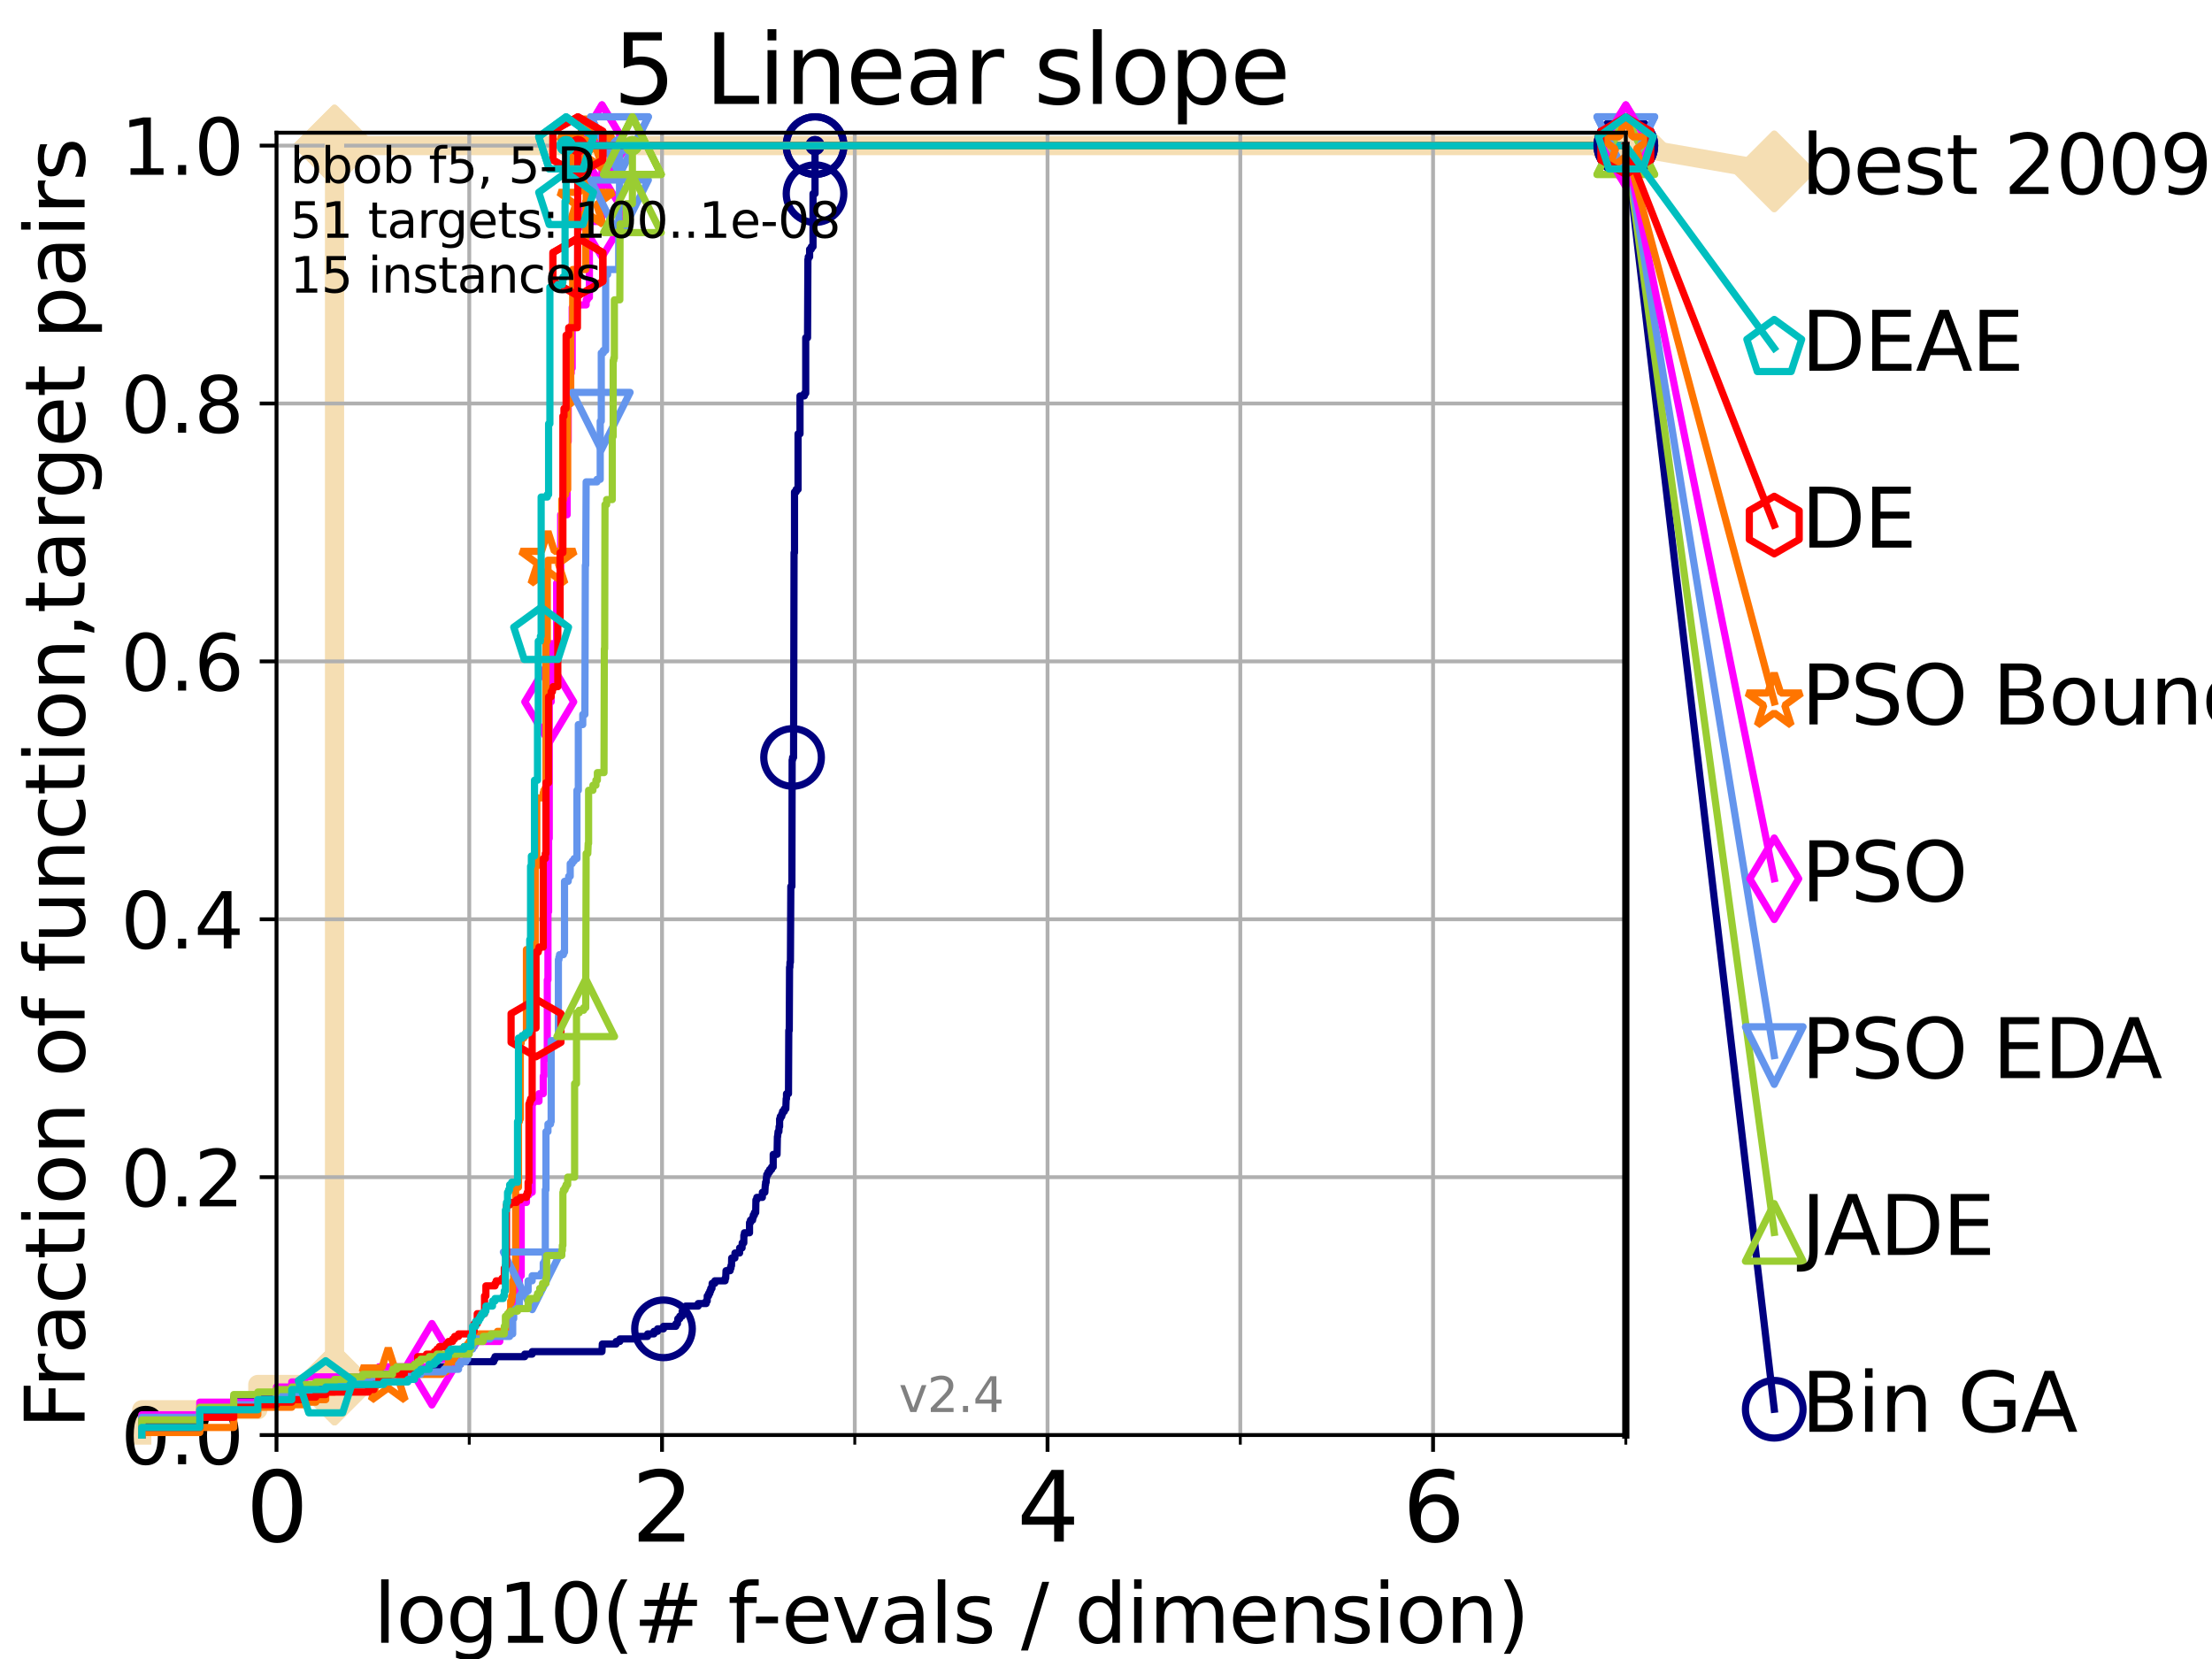 <?xml version="1.0" encoding="utf-8" standalone="no"?>
<!DOCTYPE svg PUBLIC "-//W3C//DTD SVG 1.1//EN"
  "http://www.w3.org/Graphics/SVG/1.1/DTD/svg11.dtd">
<svg height="345.6pt" version="1.1" viewBox="0 0 460.8 345.6" width="460.8pt" xmlns="http://www.w3.org/2000/svg" xmlns:xlink="http://www.w3.org/1999/xlink">
 <defs>
  <style type="text/css">*{stroke-linecap:butt;stroke-linejoin:round;}</style>
 </defs>
 <g id="figure_1">
  <g id="patch_1">
   <path d="M 0 345.6 
L 460.8 345.6 
L 460.8 0 
L 0 0 
z
" style="fill:#ffffff;"/>
  </g>
  <g id="axes_1">
   <g id="patch_2">
    <path d="M 57.6 298.944 
L 338.688 298.944 
L 338.688 27.648 
L 57.6 27.648 
z
" style="fill:#ffffff;"/>
   </g>
   <g id="line2d_1">
    <path d="M 29.533 298.944 
L 29.533 293.677 
L 53.709 293.677 
L 53.709 288.41 
L 69.688 288.41 
L 69.688 30.334 
L 338.688 30.334 
" style="fill:none;stroke:#f5deb3;stroke-linecap:square;stroke-width:4;"/>
   </g>
   <g id="line2d_2">
    <defs>
     <path d="M 0 7.778 
L 7.778 0 
L 0 -7.778 
L -7.778 0 
z
" id="mbe7c3ad15f" style="stroke:#f5deb3;stroke-linejoin:miter;stroke-width:1.5;"/>
    </defs>
    <g>
     <use style="fill:#f5deb3;stroke:#f5deb3;stroke-linejoin:miter;stroke-width:1.5;" x="69.688" xlink:href="#mbe7c3ad15f" y="288.41"/>
     <use style="fill:#f5deb3;stroke:#f5deb3;stroke-linejoin:miter;stroke-width:1.5;" x="69.688" xlink:href="#mbe7c3ad15f" y="288.41"/>
     <use style="fill:#f5deb3;stroke:#f5deb3;stroke-linejoin:miter;stroke-width:1.5;" x="69.688" xlink:href="#mbe7c3ad15f" y="288.41"/>
     <use style="fill:#f5deb3;stroke:#f5deb3;stroke-linejoin:miter;stroke-width:1.5;" x="69.688" xlink:href="#mbe7c3ad15f" y="30.334"/>
     <use style="fill:#f5deb3;stroke:#f5deb3;stroke-linejoin:miter;stroke-width:1.5;" x="69.688" xlink:href="#mbe7c3ad15f" y="30.334"/>
     <use style="fill:#f5deb3;stroke:#f5deb3;stroke-linejoin:miter;stroke-width:1.5;" x="338.688" xlink:href="#mbe7c3ad15f" y="30.334"/>
    </g>
   </g>
   <g id="line2d_3">
    <path style="fill:none;stroke:#f5deb3;stroke-linecap:square;stroke-width:4;"/>
    <g/>
   </g>
   <g id="line2d_4">
    <path d="M 338.688 30.334 
L 369.608 35.706 
" style="fill:none;stroke:#f5deb3;stroke-linecap:square;stroke-width:4;"/>
    <g>
     <use style="fill:#f5deb3;stroke:#f5deb3;stroke-linejoin:miter;stroke-width:1.5;" x="338.688" xlink:href="#mbe7c3ad15f" y="30.334"/>
     <use style="fill:#f5deb3;stroke:#f5deb3;stroke-linejoin:miter;stroke-width:1.5;" x="369.608" xlink:href="#mbe7c3ad15f" y="35.706"/>
    </g>
   </g>
   <g id="matplotlib.axis_1">
    <g id="xtick_1">
     <g id="line2d_5">
      <path clip-path="url(#p4d5484fed8)" d="M 57.6 298.944 
L 57.6 27.648 
" style="fill:none;stroke:#b0b0b0;stroke-linecap:square;stroke-width:0.8;"/>
     </g>
     <g id="line2d_6">
      <defs>
       <path d="M 0 0 
L 0 3.5 
" id="mb89d9a8f1f" style="stroke:#000000;stroke-width:0.8;"/>
      </defs>
      <g>
       <use style="stroke:#000000;stroke-width:0.8;" x="57.6" xlink:href="#mb89d9a8f1f" y="298.944"/>
      </g>
     </g>
     <g id="text_1">
      <!-- 0 -->
      <g transform="translate(51.237 321.141)scale(0.2 -0.2)">
       <defs>
        <path d="M 2034 4250 
Q 1547 4250 1301 3770 
Q 1056 3291 1056 2328 
Q 1056 1369 1301 889 
Q 1547 409 2034 409 
Q 2525 409 2770 889 
Q 3016 1369 3016 2328 
Q 3016 3291 2770 3770 
Q 2525 4250 2034 4250 
z
M 2034 4750 
Q 2819 4750 3233 4129 
Q 3647 3509 3647 2328 
Q 3647 1150 3233 529 
Q 2819 -91 2034 -91 
Q 1250 -91 836 529 
Q 422 1150 422 2328 
Q 422 3509 836 4129 
Q 1250 4750 2034 4750 
z
" id="DejaVuSans-30" transform="scale(0.016)"/>
       </defs>
       <use xlink:href="#DejaVuSans-30"/>
      </g>
     </g>
    </g>
    <g id="xtick_2">
     <g id="line2d_7">
      <path clip-path="url(#p4d5484fed8)" d="M 137.911 298.944 
L 137.911 27.648 
" style="fill:none;stroke:#b0b0b0;stroke-linecap:square;stroke-width:0.8;"/>
     </g>
     <g id="line2d_8">
      <g>
       <use style="stroke:#000000;stroke-width:0.8;" x="137.911" xlink:href="#mb89d9a8f1f" y="298.944"/>
      </g>
     </g>
     <g id="text_2">
      <!-- 2 -->
      <g transform="translate(131.548 321.141)scale(0.2 -0.2)">
       <defs>
        <path d="M 1228 531 
L 3431 531 
L 3431 0 
L 469 0 
L 469 531 
Q 828 903 1448 1529 
Q 2069 2156 2228 2338 
Q 2531 2678 2651 2914 
Q 2772 3150 2772 3378 
Q 2772 3750 2511 3984 
Q 2250 4219 1831 4219 
Q 1534 4219 1204 4116 
Q 875 4013 500 3803 
L 500 4441 
Q 881 4594 1212 4672 
Q 1544 4750 1819 4750 
Q 2544 4750 2975 4387 
Q 3406 4025 3406 3419 
Q 3406 3131 3298 2873 
Q 3191 2616 2906 2266 
Q 2828 2175 2409 1742 
Q 1991 1309 1228 531 
z
" id="DejaVuSans-32" transform="scale(0.016)"/>
       </defs>
       <use xlink:href="#DejaVuSans-32"/>
      </g>
     </g>
    </g>
    <g id="xtick_3">
     <g id="line2d_9">
      <path clip-path="url(#p4d5484fed8)" d="M 218.222 298.944 
L 218.222 27.648 
" style="fill:none;stroke:#b0b0b0;stroke-linecap:square;stroke-width:0.8;"/>
     </g>
     <g id="line2d_10">
      <g>
       <use style="stroke:#000000;stroke-width:0.8;" x="218.222" xlink:href="#mb89d9a8f1f" y="298.944"/>
      </g>
     </g>
     <g id="text_3">
      <!-- 4 -->
      <g transform="translate(211.859 321.141)scale(0.2 -0.2)">
       <defs>
        <path d="M 2419 4116 
L 825 1625 
L 2419 1625 
L 2419 4116 
z
M 2253 4666 
L 3047 4666 
L 3047 1625 
L 3713 1625 
L 3713 1100 
L 3047 1100 
L 3047 0 
L 2419 0 
L 2419 1100 
L 313 1100 
L 313 1709 
L 2253 4666 
z
" id="DejaVuSans-34" transform="scale(0.016)"/>
       </defs>
       <use xlink:href="#DejaVuSans-34"/>
      </g>
     </g>
    </g>
    <g id="xtick_4">
     <g id="line2d_11">
      <path clip-path="url(#p4d5484fed8)" d="M 298.533 298.944 
L 298.533 27.648 
" style="fill:none;stroke:#b0b0b0;stroke-linecap:square;stroke-width:0.8;"/>
     </g>
     <g id="line2d_12">
      <g>
       <use style="stroke:#000000;stroke-width:0.8;" x="298.533" xlink:href="#mb89d9a8f1f" y="298.944"/>
      </g>
     </g>
     <g id="text_4">
      <!-- 6 -->
      <g transform="translate(292.17 321.141)scale(0.2 -0.2)">
       <defs>
        <path d="M 2113 2584 
Q 1688 2584 1439 2293 
Q 1191 2003 1191 1497 
Q 1191 994 1439 701 
Q 1688 409 2113 409 
Q 2538 409 2786 701 
Q 3034 994 3034 1497 
Q 3034 2003 2786 2293 
Q 2538 2584 2113 2584 
z
M 3366 4563 
L 3366 3988 
Q 3128 4100 2886 4159 
Q 2644 4219 2406 4219 
Q 1781 4219 1451 3797 
Q 1122 3375 1075 2522 
Q 1259 2794 1537 2939 
Q 1816 3084 2150 3084 
Q 2853 3084 3261 2657 
Q 3669 2231 3669 1497 
Q 3669 778 3244 343 
Q 2819 -91 2113 -91 
Q 1303 -91 875 529 
Q 447 1150 447 2328 
Q 447 3434 972 4092 
Q 1497 4750 2381 4750 
Q 2619 4750 2861 4703 
Q 3103 4656 3366 4563 
z
" id="DejaVuSans-36" transform="scale(0.016)"/>
       </defs>
       <use xlink:href="#DejaVuSans-36"/>
      </g>
     </g>
    </g>
    <g id="xtick_5">
     <g id="line2d_13">
      <path clip-path="url(#p4d5484fed8)" d="M 97.755 298.944 
L 97.755 27.648 
" style="fill:none;stroke:#b0b0b0;stroke-linecap:square;stroke-width:0.8;"/>
     </g>
     <g id="line2d_14">
      <defs>
       <path d="M 0 0 
L 0 2 
" id="m5400b643be" style="stroke:#000000;stroke-width:0.6;"/>
      </defs>
      <g>
       <use style="stroke:#000000;stroke-width:0.6;" x="97.755" xlink:href="#m5400b643be" y="298.944"/>
      </g>
     </g>
    </g>
    <g id="xtick_6">
     <g id="line2d_15">
      <path clip-path="url(#p4d5484fed8)" d="M 178.066 298.944 
L 178.066 27.648 
" style="fill:none;stroke:#b0b0b0;stroke-linecap:square;stroke-width:0.8;"/>
     </g>
     <g id="line2d_16">
      <g>
       <use style="stroke:#000000;stroke-width:0.6;" x="178.066" xlink:href="#m5400b643be" y="298.944"/>
      </g>
     </g>
    </g>
    <g id="xtick_7">
     <g id="line2d_17">
      <path clip-path="url(#p4d5484fed8)" d="M 258.377 298.944 
L 258.377 27.648 
" style="fill:none;stroke:#b0b0b0;stroke-linecap:square;stroke-width:0.8;"/>
     </g>
     <g id="line2d_18">
      <g>
       <use style="stroke:#000000;stroke-width:0.6;" x="258.377" xlink:href="#m5400b643be" y="298.944"/>
      </g>
     </g>
    </g>
    <g id="xtick_8">
     <g id="line2d_19">
      <path clip-path="url(#p4d5484fed8)" d="M 338.688 298.944 
L 338.688 27.648 
" style="fill:none;stroke:#b0b0b0;stroke-linecap:square;stroke-width:0.8;"/>
     </g>
     <g id="line2d_20">
      <g>
       <use style="stroke:#000000;stroke-width:0.6;" x="338.688" xlink:href="#m5400b643be" y="298.944"/>
      </g>
     </g>
    </g>
    <g id="text_5">
     <!-- log10(# f-evals / dimension) -->
     <g transform="translate(77.764 342.218)scale(0.17 -0.17)">
      <defs>
       <path d="M 603 4863 
L 1178 4863 
L 1178 0 
L 603 0 
L 603 4863 
z
" id="DejaVuSans-6c" transform="scale(0.016)"/>
       <path d="M 1959 3097 
Q 1497 3097 1228 2736 
Q 959 2375 959 1747 
Q 959 1119 1226 758 
Q 1494 397 1959 397 
Q 2419 397 2687 759 
Q 2956 1122 2956 1747 
Q 2956 2369 2687 2733 
Q 2419 3097 1959 3097 
z
M 1959 3584 
Q 2709 3584 3137 3096 
Q 3566 2609 3566 1747 
Q 3566 888 3137 398 
Q 2709 -91 1959 -91 
Q 1206 -91 779 398 
Q 353 888 353 1747 
Q 353 2609 779 3096 
Q 1206 3584 1959 3584 
z
" id="DejaVuSans-6f" transform="scale(0.016)"/>
       <path d="M 2906 1791 
Q 2906 2416 2648 2759 
Q 2391 3103 1925 3103 
Q 1463 3103 1205 2759 
Q 947 2416 947 1791 
Q 947 1169 1205 825 
Q 1463 481 1925 481 
Q 2391 481 2648 825 
Q 2906 1169 2906 1791 
z
M 3481 434 
Q 3481 -459 3084 -895 
Q 2688 -1331 1869 -1331 
Q 1566 -1331 1297 -1286 
Q 1028 -1241 775 -1147 
L 775 -588 
Q 1028 -725 1275 -790 
Q 1522 -856 1778 -856 
Q 2344 -856 2625 -561 
Q 2906 -266 2906 331 
L 2906 616 
Q 2728 306 2450 153 
Q 2172 0 1784 0 
Q 1141 0 747 490 
Q 353 981 353 1791 
Q 353 2603 747 3093 
Q 1141 3584 1784 3584 
Q 2172 3584 2450 3431 
Q 2728 3278 2906 2969 
L 2906 3500 
L 3481 3500 
L 3481 434 
z
" id="DejaVuSans-67" transform="scale(0.016)"/>
       <path d="M 794 531 
L 1825 531 
L 1825 4091 
L 703 3866 
L 703 4441 
L 1819 4666 
L 2450 4666 
L 2450 531 
L 3481 531 
L 3481 0 
L 794 0 
L 794 531 
z
" id="DejaVuSans-31" transform="scale(0.016)"/>
       <path d="M 1984 4856 
Q 1566 4138 1362 3434 
Q 1159 2731 1159 2009 
Q 1159 1288 1364 580 
Q 1569 -128 1984 -844 
L 1484 -844 
Q 1016 -109 783 600 
Q 550 1309 550 2009 
Q 550 2706 781 3412 
Q 1013 4119 1484 4856 
L 1984 4856 
z
" id="DejaVuSans-28" transform="scale(0.016)"/>
       <path d="M 3272 2816 
L 2363 2816 
L 2100 1772 
L 3016 1772 
L 3272 2816 
z
M 2803 4594 
L 2478 3297 
L 3391 3297 
L 3719 4594 
L 4219 4594 
L 3897 3297 
L 4872 3297 
L 4872 2816 
L 3775 2816 
L 3519 1772 
L 4513 1772 
L 4513 1294 
L 3397 1294 
L 3072 0 
L 2572 0 
L 2894 1294 
L 1978 1294 
L 1656 0 
L 1153 0 
L 1478 1294 
L 494 1294 
L 494 1772 
L 1594 1772 
L 1856 2816 
L 850 2816 
L 850 3297 
L 1978 3297 
L 2297 4594 
L 2803 4594 
z
" id="DejaVuSans-23" transform="scale(0.016)"/>
       <path id="DejaVuSans-20" transform="scale(0.016)"/>
       <path d="M 2375 4863 
L 2375 4384 
L 1825 4384 
Q 1516 4384 1395 4259 
Q 1275 4134 1275 3809 
L 1275 3500 
L 2222 3500 
L 2222 3053 
L 1275 3053 
L 1275 0 
L 697 0 
L 697 3053 
L 147 3053 
L 147 3500 
L 697 3500 
L 697 3744 
Q 697 4328 969 4595 
Q 1241 4863 1831 4863 
L 2375 4863 
z
" id="DejaVuSans-66" transform="scale(0.016)"/>
       <path d="M 313 2009 
L 1997 2009 
L 1997 1497 
L 313 1497 
L 313 2009 
z
" id="DejaVuSans-2d" transform="scale(0.016)"/>
       <path d="M 3597 1894 
L 3597 1613 
L 953 1613 
Q 991 1019 1311 708 
Q 1631 397 2203 397 
Q 2534 397 2845 478 
Q 3156 559 3463 722 
L 3463 178 
Q 3153 47 2828 -22 
Q 2503 -91 2169 -91 
Q 1331 -91 842 396 
Q 353 884 353 1716 
Q 353 2575 817 3079 
Q 1281 3584 2069 3584 
Q 2775 3584 3186 3129 
Q 3597 2675 3597 1894 
z
M 3022 2063 
Q 3016 2534 2758 2815 
Q 2500 3097 2075 3097 
Q 1594 3097 1305 2825 
Q 1016 2553 972 2059 
L 3022 2063 
z
" id="DejaVuSans-65" transform="scale(0.016)"/>
       <path d="M 191 3500 
L 800 3500 
L 1894 563 
L 2988 3500 
L 3597 3500 
L 2284 0 
L 1503 0 
L 191 3500 
z
" id="DejaVuSans-76" transform="scale(0.016)"/>
       <path d="M 2194 1759 
Q 1497 1759 1228 1600 
Q 959 1441 959 1056 
Q 959 750 1161 570 
Q 1363 391 1709 391 
Q 2188 391 2477 730 
Q 2766 1069 2766 1631 
L 2766 1759 
L 2194 1759 
z
M 3341 1997 
L 3341 0 
L 2766 0 
L 2766 531 
Q 2569 213 2275 61 
Q 1981 -91 1556 -91 
Q 1019 -91 701 211 
Q 384 513 384 1019 
Q 384 1609 779 1909 
Q 1175 2209 1959 2209 
L 2766 2209 
L 2766 2266 
Q 2766 2663 2505 2880 
Q 2244 3097 1772 3097 
Q 1472 3097 1187 3025 
Q 903 2953 641 2809 
L 641 3341 
Q 956 3463 1253 3523 
Q 1550 3584 1831 3584 
Q 2591 3584 2966 3190 
Q 3341 2797 3341 1997 
z
" id="DejaVuSans-61" transform="scale(0.016)"/>
       <path d="M 2834 3397 
L 2834 2853 
Q 2591 2978 2328 3040 
Q 2066 3103 1784 3103 
Q 1356 3103 1142 2972 
Q 928 2841 928 2578 
Q 928 2378 1081 2264 
Q 1234 2150 1697 2047 
L 1894 2003 
Q 2506 1872 2764 1633 
Q 3022 1394 3022 966 
Q 3022 478 2636 193 
Q 2250 -91 1575 -91 
Q 1294 -91 989 -36 
Q 684 19 347 128 
L 347 722 
Q 666 556 975 473 
Q 1284 391 1588 391 
Q 1994 391 2212 530 
Q 2431 669 2431 922 
Q 2431 1156 2273 1281 
Q 2116 1406 1581 1522 
L 1381 1569 
Q 847 1681 609 1914 
Q 372 2147 372 2553 
Q 372 3047 722 3315 
Q 1072 3584 1716 3584 
Q 2034 3584 2315 3537 
Q 2597 3491 2834 3397 
z
" id="DejaVuSans-73" transform="scale(0.016)"/>
       <path d="M 1625 4666 
L 2156 4666 
L 531 -594 
L 0 -594 
L 1625 4666 
z
" id="DejaVuSans-2f" transform="scale(0.016)"/>
       <path d="M 2906 2969 
L 2906 4863 
L 3481 4863 
L 3481 0 
L 2906 0 
L 2906 525 
Q 2725 213 2448 61 
Q 2172 -91 1784 -91 
Q 1150 -91 751 415 
Q 353 922 353 1747 
Q 353 2572 751 3078 
Q 1150 3584 1784 3584 
Q 2172 3584 2448 3432 
Q 2725 3281 2906 2969 
z
M 947 1747 
Q 947 1113 1208 752 
Q 1469 391 1925 391 
Q 2381 391 2643 752 
Q 2906 1113 2906 1747 
Q 2906 2381 2643 2742 
Q 2381 3103 1925 3103 
Q 1469 3103 1208 2742 
Q 947 2381 947 1747 
z
" id="DejaVuSans-64" transform="scale(0.016)"/>
       <path d="M 603 3500 
L 1178 3500 
L 1178 0 
L 603 0 
L 603 3500 
z
M 603 4863 
L 1178 4863 
L 1178 4134 
L 603 4134 
L 603 4863 
z
" id="DejaVuSans-69" transform="scale(0.016)"/>
       <path d="M 3328 2828 
Q 3544 3216 3844 3400 
Q 4144 3584 4550 3584 
Q 5097 3584 5394 3201 
Q 5691 2819 5691 2113 
L 5691 0 
L 5113 0 
L 5113 2094 
Q 5113 2597 4934 2840 
Q 4756 3084 4391 3084 
Q 3944 3084 3684 2787 
Q 3425 2491 3425 1978 
L 3425 0 
L 2847 0 
L 2847 2094 
Q 2847 2600 2669 2842 
Q 2491 3084 2119 3084 
Q 1678 3084 1418 2786 
Q 1159 2488 1159 1978 
L 1159 0 
L 581 0 
L 581 3500 
L 1159 3500 
L 1159 2956 
Q 1356 3278 1631 3431 
Q 1906 3584 2284 3584 
Q 2666 3584 2933 3390 
Q 3200 3197 3328 2828 
z
" id="DejaVuSans-6d" transform="scale(0.016)"/>
       <path d="M 3513 2113 
L 3513 0 
L 2938 0 
L 2938 2094 
Q 2938 2591 2744 2837 
Q 2550 3084 2163 3084 
Q 1697 3084 1428 2787 
Q 1159 2491 1159 1978 
L 1159 0 
L 581 0 
L 581 3500 
L 1159 3500 
L 1159 2956 
Q 1366 3272 1645 3428 
Q 1925 3584 2291 3584 
Q 2894 3584 3203 3211 
Q 3513 2838 3513 2113 
z
" id="DejaVuSans-6e" transform="scale(0.016)"/>
       <path d="M 513 4856 
L 1013 4856 
Q 1481 4119 1714 3412 
Q 1947 2706 1947 2009 
Q 1947 1309 1714 600 
Q 1481 -109 1013 -844 
L 513 -844 
Q 928 -128 1133 580 
Q 1338 1288 1338 2009 
Q 1338 2731 1133 3434 
Q 928 4138 513 4856 
z
" id="DejaVuSans-29" transform="scale(0.016)"/>
      </defs>
      <use xlink:href="#DejaVuSans-6c"/>
      <use x="27.783" xlink:href="#DejaVuSans-6f"/>
      <use x="88.965" xlink:href="#DejaVuSans-67"/>
      <use x="152.441" xlink:href="#DejaVuSans-31"/>
      <use x="216.064" xlink:href="#DejaVuSans-30"/>
      <use x="279.688" xlink:href="#DejaVuSans-28"/>
      <use x="318.701" xlink:href="#DejaVuSans-23"/>
      <use x="402.49" xlink:href="#DejaVuSans-20"/>
      <use x="434.277" xlink:href="#DejaVuSans-66"/>
      <use x="463.982" xlink:href="#DejaVuSans-2d"/>
      <use x="500.066" xlink:href="#DejaVuSans-65"/>
      <use x="561.59" xlink:href="#DejaVuSans-76"/>
      <use x="620.77" xlink:href="#DejaVuSans-61"/>
      <use x="682.049" xlink:href="#DejaVuSans-6c"/>
      <use x="709.832" xlink:href="#DejaVuSans-73"/>
      <use x="761.932" xlink:href="#DejaVuSans-20"/>
      <use x="793.719" xlink:href="#DejaVuSans-2f"/>
      <use x="827.41" xlink:href="#DejaVuSans-20"/>
      <use x="859.197" xlink:href="#DejaVuSans-64"/>
      <use x="922.674" xlink:href="#DejaVuSans-69"/>
      <use x="950.457" xlink:href="#DejaVuSans-6d"/>
      <use x="1047.869" xlink:href="#DejaVuSans-65"/>
      <use x="1109.393" xlink:href="#DejaVuSans-6e"/>
      <use x="1172.771" xlink:href="#DejaVuSans-73"/>
      <use x="1224.871" xlink:href="#DejaVuSans-69"/>
      <use x="1252.654" xlink:href="#DejaVuSans-6f"/>
      <use x="1313.836" xlink:href="#DejaVuSans-6e"/>
      <use x="1377.215" xlink:href="#DejaVuSans-29"/>
     </g>
    </g>
   </g>
   <g id="matplotlib.axis_2">
    <g id="ytick_1">
     <g id="line2d_21">
      <path clip-path="url(#p4d5484fed8)" d="M 57.6 298.944 
L 338.688 298.944 
" style="fill:none;stroke:#b0b0b0;stroke-linecap:square;stroke-width:0.8;"/>
     </g>
     <g id="line2d_22">
      <defs>
       <path d="M 0 0 
L -3.5 0 
" id="md46bfc75ff" style="stroke:#000000;stroke-width:0.8;"/>
      </defs>
      <g>
       <use style="stroke:#000000;stroke-width:0.8;" x="57.6" xlink:href="#md46bfc75ff" y="298.944"/>
      </g>
     </g>
     <g id="text_6">
      <!-- 0.0 -->
      <g transform="translate(25.155 305.023)scale(0.16 -0.16)">
       <defs>
        <path d="M 684 794 
L 1344 794 
L 1344 0 
L 684 0 
L 684 794 
z
" id="DejaVuSans-2e" transform="scale(0.016)"/>
       </defs>
       <use xlink:href="#DejaVuSans-30"/>
       <use x="63.623" xlink:href="#DejaVuSans-2e"/>
       <use x="95.41" xlink:href="#DejaVuSans-30"/>
      </g>
     </g>
    </g>
    <g id="ytick_2">
     <g id="line2d_23">
      <path clip-path="url(#p4d5484fed8)" d="M 57.6 245.222 
L 338.688 245.222 
" style="fill:none;stroke:#b0b0b0;stroke-linecap:square;stroke-width:0.8;"/>
     </g>
     <g id="line2d_24">
      <g>
       <use style="stroke:#000000;stroke-width:0.8;" x="57.6" xlink:href="#md46bfc75ff" y="245.222"/>
      </g>
     </g>
     <g id="text_7">
      <!-- 0.2 -->
      <g transform="translate(25.155 251.301)scale(0.16 -0.16)">
       <use xlink:href="#DejaVuSans-30"/>
       <use x="63.623" xlink:href="#DejaVuSans-2e"/>
       <use x="95.41" xlink:href="#DejaVuSans-32"/>
      </g>
     </g>
    </g>
    <g id="ytick_3">
     <g id="line2d_25">
      <path clip-path="url(#p4d5484fed8)" d="M 57.6 191.5 
L 338.688 191.5 
" style="fill:none;stroke:#b0b0b0;stroke-linecap:square;stroke-width:0.8;"/>
     </g>
     <g id="line2d_26">
      <g>
       <use style="stroke:#000000;stroke-width:0.8;" x="57.6" xlink:href="#md46bfc75ff" y="191.5"/>
      </g>
     </g>
     <g id="text_8">
      <!-- 0.4 -->
      <g transform="translate(25.155 197.579)scale(0.16 -0.16)">
       <use xlink:href="#DejaVuSans-30"/>
       <use x="63.623" xlink:href="#DejaVuSans-2e"/>
       <use x="95.41" xlink:href="#DejaVuSans-34"/>
      </g>
     </g>
    </g>
    <g id="ytick_4">
     <g id="line2d_27">
      <path clip-path="url(#p4d5484fed8)" d="M 57.6 137.778 
L 338.688 137.778 
" style="fill:none;stroke:#b0b0b0;stroke-linecap:square;stroke-width:0.8;"/>
     </g>
     <g id="line2d_28">
      <g>
       <use style="stroke:#000000;stroke-width:0.8;" x="57.6" xlink:href="#md46bfc75ff" y="137.778"/>
      </g>
     </g>
     <g id="text_9">
      <!-- 0.6 -->
      <g transform="translate(25.155 143.857)scale(0.16 -0.16)">
       <use xlink:href="#DejaVuSans-30"/>
       <use x="63.623" xlink:href="#DejaVuSans-2e"/>
       <use x="95.41" xlink:href="#DejaVuSans-36"/>
      </g>
     </g>
    </g>
    <g id="ytick_5">
     <g id="line2d_29">
      <path clip-path="url(#p4d5484fed8)" d="M 57.6 84.056 
L 338.688 84.056 
" style="fill:none;stroke:#b0b0b0;stroke-linecap:square;stroke-width:0.8;"/>
     </g>
     <g id="line2d_30">
      <g>
       <use style="stroke:#000000;stroke-width:0.8;" x="57.6" xlink:href="#md46bfc75ff" y="84.056"/>
      </g>
     </g>
     <g id="text_10">
      <!-- 0.8 -->
      <g transform="translate(25.155 90.135)scale(0.16 -0.16)">
       <defs>
        <path d="M 2034 2216 
Q 1584 2216 1326 1975 
Q 1069 1734 1069 1313 
Q 1069 891 1326 650 
Q 1584 409 2034 409 
Q 2484 409 2743 651 
Q 3003 894 3003 1313 
Q 3003 1734 2745 1975 
Q 2488 2216 2034 2216 
z
M 1403 2484 
Q 997 2584 770 2862 
Q 544 3141 544 3541 
Q 544 4100 942 4425 
Q 1341 4750 2034 4750 
Q 2731 4750 3128 4425 
Q 3525 4100 3525 3541 
Q 3525 3141 3298 2862 
Q 3072 2584 2669 2484 
Q 3125 2378 3379 2068 
Q 3634 1759 3634 1313 
Q 3634 634 3220 271 
Q 2806 -91 2034 -91 
Q 1263 -91 848 271 
Q 434 634 434 1313 
Q 434 1759 690 2068 
Q 947 2378 1403 2484 
z
M 1172 3481 
Q 1172 3119 1398 2916 
Q 1625 2713 2034 2713 
Q 2441 2713 2670 2916 
Q 2900 3119 2900 3481 
Q 2900 3844 2670 4047 
Q 2441 4250 2034 4250 
Q 1625 4250 1398 4047 
Q 1172 3844 1172 3481 
z
" id="DejaVuSans-38" transform="scale(0.016)"/>
       </defs>
       <use xlink:href="#DejaVuSans-30"/>
       <use x="63.623" xlink:href="#DejaVuSans-2e"/>
       <use x="95.41" xlink:href="#DejaVuSans-38"/>
      </g>
     </g>
    </g>
    <g id="ytick_6">
     <g id="line2d_31">
      <path clip-path="url(#p4d5484fed8)" d="M 57.6 30.334 
L 338.688 30.334 
" style="fill:none;stroke:#b0b0b0;stroke-linecap:square;stroke-width:0.8;"/>
     </g>
     <g id="line2d_32">
      <g>
       <use style="stroke:#000000;stroke-width:0.8;" x="57.6" xlink:href="#md46bfc75ff" y="30.334"/>
      </g>
     </g>
     <g id="text_11">
      <!-- 1.0 -->
      <g transform="translate(25.155 36.413)scale(0.16 -0.16)">
       <use xlink:href="#DejaVuSans-31"/>
       <use x="63.623" xlink:href="#DejaVuSans-2e"/>
       <use x="95.41" xlink:href="#DejaVuSans-30"/>
      </g>
     </g>
    </g>
    <g id="text_12">
     <!-- Fraction of function,target pairs -->
     <g transform="translate(17.62 297.681)rotate(-90)scale(0.17 -0.17)">
      <defs>
       <path d="M 628 4666 
L 3309 4666 
L 3309 4134 
L 1259 4134 
L 1259 2759 
L 3109 2759 
L 3109 2228 
L 1259 2228 
L 1259 0 
L 628 0 
L 628 4666 
z
" id="DejaVuSans-46" transform="scale(0.016)"/>
       <path d="M 2631 2963 
Q 2534 3019 2420 3045 
Q 2306 3072 2169 3072 
Q 1681 3072 1420 2755 
Q 1159 2438 1159 1844 
L 1159 0 
L 581 0 
L 581 3500 
L 1159 3500 
L 1159 2956 
Q 1341 3275 1631 3429 
Q 1922 3584 2338 3584 
Q 2397 3584 2469 3576 
Q 2541 3569 2628 3553 
L 2631 2963 
z
" id="DejaVuSans-72" transform="scale(0.016)"/>
       <path d="M 3122 3366 
L 3122 2828 
Q 2878 2963 2633 3030 
Q 2388 3097 2138 3097 
Q 1578 3097 1268 2742 
Q 959 2388 959 1747 
Q 959 1106 1268 751 
Q 1578 397 2138 397 
Q 2388 397 2633 464 
Q 2878 531 3122 666 
L 3122 134 
Q 2881 22 2623 -34 
Q 2366 -91 2075 -91 
Q 1284 -91 818 406 
Q 353 903 353 1747 
Q 353 2603 823 3093 
Q 1294 3584 2113 3584 
Q 2378 3584 2631 3529 
Q 2884 3475 3122 3366 
z
" id="DejaVuSans-63" transform="scale(0.016)"/>
       <path d="M 1172 4494 
L 1172 3500 
L 2356 3500 
L 2356 3053 
L 1172 3053 
L 1172 1153 
Q 1172 725 1289 603 
Q 1406 481 1766 481 
L 2356 481 
L 2356 0 
L 1766 0 
Q 1100 0 847 248 
Q 594 497 594 1153 
L 594 3053 
L 172 3053 
L 172 3500 
L 594 3500 
L 594 4494 
L 1172 4494 
z
" id="DejaVuSans-74" transform="scale(0.016)"/>
       <path d="M 544 1381 
L 544 3500 
L 1119 3500 
L 1119 1403 
Q 1119 906 1312 657 
Q 1506 409 1894 409 
Q 2359 409 2629 706 
Q 2900 1003 2900 1516 
L 2900 3500 
L 3475 3500 
L 3475 0 
L 2900 0 
L 2900 538 
Q 2691 219 2414 64 
Q 2138 -91 1772 -91 
Q 1169 -91 856 284 
Q 544 659 544 1381 
z
M 1991 3584 
L 1991 3584 
z
" id="DejaVuSans-75" transform="scale(0.016)"/>
       <path d="M 750 794 
L 1409 794 
L 1409 256 
L 897 -744 
L 494 -744 
L 750 256 
L 750 794 
z
" id="DejaVuSans-2c" transform="scale(0.016)"/>
       <path d="M 1159 525 
L 1159 -1331 
L 581 -1331 
L 581 3500 
L 1159 3500 
L 1159 2969 
Q 1341 3281 1617 3432 
Q 1894 3584 2278 3584 
Q 2916 3584 3314 3078 
Q 3713 2572 3713 1747 
Q 3713 922 3314 415 
Q 2916 -91 2278 -91 
Q 1894 -91 1617 61 
Q 1341 213 1159 525 
z
M 3116 1747 
Q 3116 2381 2855 2742 
Q 2594 3103 2138 3103 
Q 1681 3103 1420 2742 
Q 1159 2381 1159 1747 
Q 1159 1113 1420 752 
Q 1681 391 2138 391 
Q 2594 391 2855 752 
Q 3116 1113 3116 1747 
z
" id="DejaVuSans-70" transform="scale(0.016)"/>
      </defs>
      <use xlink:href="#DejaVuSans-46"/>
      <use x="50.27" xlink:href="#DejaVuSans-72"/>
      <use x="91.383" xlink:href="#DejaVuSans-61"/>
      <use x="152.662" xlink:href="#DejaVuSans-63"/>
      <use x="207.643" xlink:href="#DejaVuSans-74"/>
      <use x="246.852" xlink:href="#DejaVuSans-69"/>
      <use x="274.635" xlink:href="#DejaVuSans-6f"/>
      <use x="335.816" xlink:href="#DejaVuSans-6e"/>
      <use x="399.195" xlink:href="#DejaVuSans-20"/>
      <use x="430.982" xlink:href="#DejaVuSans-6f"/>
      <use x="492.164" xlink:href="#DejaVuSans-66"/>
      <use x="527.369" xlink:href="#DejaVuSans-20"/>
      <use x="559.156" xlink:href="#DejaVuSans-66"/>
      <use x="594.361" xlink:href="#DejaVuSans-75"/>
      <use x="657.74" xlink:href="#DejaVuSans-6e"/>
      <use x="721.119" xlink:href="#DejaVuSans-63"/>
      <use x="776.1" xlink:href="#DejaVuSans-74"/>
      <use x="815.309" xlink:href="#DejaVuSans-69"/>
      <use x="843.092" xlink:href="#DejaVuSans-6f"/>
      <use x="904.273" xlink:href="#DejaVuSans-6e"/>
      <use x="967.652" xlink:href="#DejaVuSans-2c"/>
      <use x="999.439" xlink:href="#DejaVuSans-74"/>
      <use x="1038.648" xlink:href="#DejaVuSans-61"/>
      <use x="1099.928" xlink:href="#DejaVuSans-72"/>
      <use x="1139.291" xlink:href="#DejaVuSans-67"/>
      <use x="1202.768" xlink:href="#DejaVuSans-65"/>
      <use x="1264.291" xlink:href="#DejaVuSans-74"/>
      <use x="1303.5" xlink:href="#DejaVuSans-20"/>
      <use x="1335.287" xlink:href="#DejaVuSans-70"/>
      <use x="1398.764" xlink:href="#DejaVuSans-61"/>
      <use x="1460.043" xlink:href="#DejaVuSans-69"/>
      <use x="1487.826" xlink:href="#DejaVuSans-72"/>
      <use x="1528.939" xlink:href="#DejaVuSans-73"/>
     </g>
    </g>
   </g>
   <g id="line2d_33">
    <defs>
     <path d="M 0 1.5 
C 0.398 1.5 0.779 1.342 1.061 1.061 
C 1.342 0.779 1.5 0.398 1.5 0 
C 1.5 -0.398 1.342 -0.779 1.061 -1.061 
C 0.779 -1.342 0.398 -1.5 0 -1.5 
C -0.398 -1.5 -0.779 -1.342 -1.061 -1.061 
C -1.342 -0.779 -1.5 -0.398 -1.5 0 
C -1.5 0.398 -1.342 0.779 -1.061 1.061 
C -0.779 1.342 -0.398 1.5 0 1.5 
z
" id="ma2d99aa028" style="stroke:#f5deb3;"/>
    </defs>
    <g>
     <use style="fill:#f5deb3;stroke:#f5deb3;" x="69.688" xlink:href="#ma2d99aa028" y="30.334"/>
     <use style="fill:#f5deb3;stroke:#f5deb3;" x="69.688" xlink:href="#ma2d99aa028" y="30.334"/>
    </g>
   </g>
   <g id="line2d_34">
    <defs>
     <path d="M 0 1.5 
C 0.398 1.5 0.779 1.342 1.061 1.061 
C 1.342 0.779 1.5 0.398 1.5 0 
C 1.5 -0.398 1.342 -0.779 1.061 -1.061 
C 0.779 -1.342 0.398 -1.5 0 -1.5 
C -0.398 -1.5 -0.779 -1.342 -1.061 -1.061 
C -1.342 -0.779 -1.5 -0.398 -1.5 0 
C -1.5 0.398 -1.342 0.779 -1.061 1.061 
C -0.779 1.342 -0.398 1.5 0 1.5 
z
" id="mf0c063c1fc" style="stroke:#000080;"/>
    </defs>
    <g>
     <use style="fill:#000080;stroke:#000080;" x="169.786" xlink:href="#mf0c063c1fc" y="30.334"/>
     <use style="fill:#000080;stroke:#000080;" x="169.786" xlink:href="#mf0c063c1fc" y="30.334"/>
    </g>
   </g>
   <g id="line2d_35">
    <path d="M 29.533 298.944 
L 29.533 296.311 
L 41.621 296.311 
L 41.621 294.731 
L 48.692 294.731 
L 48.692 291.044 
L 57.6 291.044 
L 57.6 289.464 
L 67.851 289.464 
L 67.851 288.937 
L 71.35 288.937 
L 71.35 288.41 
L 77.885 288.41 
L 77.885 287.357 
L 78.942 287.357 
L 78.942 286.304 
L 81.776 286.304 
L 81.776 285.777 
L 83.438 285.777 
L 83.438 285.25 
L 89.973 285.25 
L 89.973 284.723 
L 94.295 284.723 
L 94.295 284.197 
L 95.918 284.197 
L 95.918 283.67 
L 102.859 283.67 
L 102.859 283.143 
L 103.118 283.143 
L 103.118 282.617 
L 109.312 282.617 
L 109.312 282.09 
L 110.86 282.09 
L 110.86 281.563 
L 125.399 281.563 
L 125.471 279.983 
L 128.351 279.983 
L 128.351 279.457 
L 129.118 279.457 
L 129.118 278.93 
L 132.375 278.93 
L 132.375 278.403 
L 134.912 278.403 
L 134.912 277.877 
L 136.228 277.877 
L 136.228 277.35 
L 136.98 277.35 
L 136.98 276.823 
L 138.222 276.823 
L 138.222 276.296 
L 140.797 276.296 
L 140.797 275.77 
L 141.119 275.77 
L 141.206 274.716 
L 141.606 274.716 
L 141.606 274.19 
L 142.107 274.19 
L 142.107 273.136 
L 142.7 273.136 
L 142.7 272.61 
L 142.832 272.61 
L 142.832 272.083 
L 145.441 272.083 
L 145.441 271.556 
L 147.103 271.556 
L 147.103 271.03 
L 147.328 271.03 
L 147.328 269.976 
L 147.61 269.976 
L 147.61 269.45 
L 147.868 269.45 
L 147.868 268.923 
L 148.064 268.923 
L 148.064 268.396 
L 148.316 268.396 
L 148.354 267.343 
L 148.92 267.343 
L 148.92 266.816 
L 151.048 266.816 
L 151.048 266.289 
L 151.179 266.289 
L 151.244 264.709 
L 152.099 264.709 
L 152.099 264.183 
L 152.269 264.183 
L 152.269 263.656 
L 152.391 263.656 
L 152.421 262.076 
L 153.091 262.076 
L 153.106 261.023 
L 154.071 261.023 
L 154.071 259.969 
L 154.588 259.969 
L 154.614 258.916 
L 154.946 258.916 
L 154.959 257.336 
L 155.077 257.336 
L 155.077 256.809 
L 156.139 256.809 
L 156.139 254.702 
L 156.334 254.702 
L 156.334 254.176 
L 156.777 254.176 
L 156.777 253.649 
L 156.918 253.649 
L 156.918 253.122 
L 157.163 253.122 
L 157.163 252.596 
L 157.427 252.596 
L 157.472 249.962 
L 157.664 249.962 
L 157.664 249.436 
L 158.816 249.436 
L 158.816 248.382 
L 159.334 248.382 
L 159.426 246.802 
L 159.487 246.802 
L 159.487 246.275 
L 159.608 246.275 
L 159.658 245.222 
L 159.728 245.222 
L 159.728 244.695 
L 159.986 244.695 
L 159.986 244.169 
L 160.327 244.169 
L 160.327 243.642 
L 160.737 243.642 
L 160.737 243.115 
L 161.073 243.115 
L 161.073 240.482 
L 161.876 240.482 
L 161.947 236.795 
L 161.991 236.795 
L 162.087 235.742 
L 162.26 235.742 
L 162.303 234.688 
L 162.407 234.688 
L 162.407 233.108 
L 162.551 233.108 
L 162.551 232.582 
L 162.846 232.582 
L 162.846 232.055 
L 163.021 232.055 
L 163.021 231.528 
L 163.389 231.528 
L 163.389 231.001 
L 163.701 231.001 
L 163.773 228.895 
L 163.844 228.895 
L 163.844 227.841 
L 164.257 227.841 
L 164.318 214.674 
L 164.418 214.674 
L 164.479 201.507 
L 164.547 201.507 
L 164.57 200.454 
L 164.66 200.454 
L 164.743 184.653 
L 164.966 184.653 
L 165.018 158.319 
L 165.106 158.319 
L 165.106 157.792 
L 165.317 157.792 
L 165.418 115.131 
L 165.512 115.131 
L 165.512 102.49 
L 165.852 102.49 
L 165.852 101.963 
L 166.248 101.963 
L 166.248 90.376 
L 166.656 90.376 
L 166.656 82.476 
L 167.564 82.476 
L 167.564 81.949 
L 167.848 81.949 
L 167.848 70.362 
L 168.227 70.362 
L 168.3 54.035 
L 168.373 54.035 
L 168.373 53.508 
L 168.657 53.508 
L 168.657 51.928 
L 169.012 51.928 
L 169.012 51.402 
L 169.366 51.402 
L 169.366 40.341 
L 169.786 40.341 
L 169.786 30.334 
L 338.688 30.334 
L 338.688 30.334 
" style="fill:none;stroke:#000080;stroke-linecap:square;stroke-width:1.5;"/>
   </g>
   <g id="line2d_36">
    <defs>
     <path d="M 0 6 
C 1.591 6 3.117 5.368 4.243 4.243 
C 5.368 3.117 6 1.591 6 0 
C 6 -1.591 5.368 -3.117 4.243 -4.243 
C 3.117 -5.368 1.591 -6 0 -6 
C -1.591 -6 -3.117 -5.368 -4.243 -4.243 
C -5.368 -3.117 -6 -1.591 -6 0 
C -6 1.591 -5.368 3.117 -4.243 4.243 
C -3.117 5.368 -1.591 6 0 6 
z
" id="mbd39cf3748" style="stroke:#000080;stroke-width:1.5;"/>
    </defs>
    <g>
     <use style="fill-opacity:0;stroke:#000080;stroke-width:1.5;" x="138.222" xlink:href="#mbd39cf3748" y="276.823"/>
     <use style="fill-opacity:0;stroke:#000080;stroke-width:1.5;" x="165.106" xlink:href="#mbd39cf3748" y="157.792"/>
     <use style="fill-opacity:0;stroke:#000080;stroke-width:1.5;" x="169.786" xlink:href="#mbd39cf3748" y="40.341"/>
     <use style="fill-opacity:0;stroke:#000080;stroke-width:1.5;" x="169.786" xlink:href="#mbd39cf3748" y="30.334"/>
     <use style="fill-opacity:0;stroke:#000080;stroke-width:1.5;" x="169.786" xlink:href="#mbd39cf3748" y="30.334"/>
     <use style="fill-opacity:0;stroke:#000080;stroke-width:1.5;" x="338.688" xlink:href="#mbd39cf3748" y="30.334"/>
    </g>
   </g>
   <g id="line2d_37">
    <path style="fill:none;stroke:#000080;stroke-linecap:square;stroke-width:1.5;"/>
    <g/>
   </g>
   <g id="line2d_38">
    <defs>
     <path d="M 0 1.5 
C 0.398 1.5 0.779 1.342 1.061 1.061 
C 1.342 0.779 1.5 0.398 1.5 0 
C 1.5 -0.398 1.342 -0.779 1.061 -1.061 
C 0.779 -1.342 0.398 -1.5 0 -1.5 
C -0.398 -1.5 -0.779 -1.342 -1.061 -1.061 
C -1.342 -0.779 -1.5 -0.398 -1.5 0 
C -1.5 0.398 -1.342 0.779 -1.061 1.061 
C -0.779 1.342 -0.398 1.5 0 1.5 
z
" id="m94c5f47341" style="stroke:#ff00ff;"/>
    </defs>
    <g>
     <use style="fill:#ff00ff;stroke:#ff00ff;" x="125.399" xlink:href="#m94c5f47341" y="30.334"/>
     <use style="fill:#ff00ff;stroke:#ff00ff;" x="125.399" xlink:href="#m94c5f47341" y="30.334"/>
    </g>
   </g>
   <g id="line2d_39">
    <path d="M 29.533 298.944 
L 29.533 294.731 
L 41.621 294.731 
L 41.621 292.097 
L 53.709 292.097 
L 53.709 291.57 
L 57.6 291.57 
L 57.6 288.937 
L 60.78 288.937 
L 60.78 287.884 
L 63.468 287.884 
L 63.468 286.83 
L 75.556 286.83 
L 75.556 286.304 
L 76.759 286.304 
L 76.759 285.25 
L 78.942 285.25 
L 78.942 284.723 
L 89.419 284.723 
L 89.419 284.197 
L 89.973 284.197 
L 89.973 283.143 
L 92.969 283.143 
L 92.969 282.617 
L 95.125 282.617 
L 95.125 282.09 
L 97.044 282.09 
L 97.044 281.563 
L 97.403 281.563 
L 97.403 280.51 
L 98.772 280.51 
L 98.772 279.983 
L 99.098 279.983 
L 99.098 279.457 
L 104.115 279.457 
L 104.115 277.877 
L 106.169 277.877 
L 106.169 276.823 
L 106.383 276.823 
L 106.383 273.136 
L 106.594 273.136 
L 106.594 271.556 
L 106.803 271.556 
L 106.803 271.03 
L 107.213 271.03 
L 107.213 270.503 
L 107.415 270.503 
L 107.415 269.976 
L 107.614 269.976 
L 107.614 268.923 
L 108.006 268.923 
L 108.006 267.343 
L 108.199 267.343 
L 108.199 265.763 
L 108.578 265.763 
L 108.578 250.489 
L 109.668 250.489 
L 109.668 248.909 
L 110.189 248.909 
L 110.189 248.382 
L 110.86 248.382 
L 110.86 229.948 
L 111.023 229.948 
L 111.023 229.421 
L 112.281 229.421 
L 112.281 227.841 
L 113.168 227.841 
L 113.168 224.155 
L 113.311 224.155 
L 113.311 220.468 
L 113.874 220.468 
L 113.874 219.941 
L 114.012 219.941 
L 114.012 204.141 
L 114.148 204.141 
L 114.148 189.92 
L 114.284 189.92 
L 114.284 174.646 
L 114.419 174.646 
L 114.419 146.205 
L 114.817 146.205 
L 114.817 134.091 
L 115.959 134.091 
L 115.959 121.451 
L 116.443 121.451 
L 116.443 120.397 
L 116.798 120.397 
L 116.798 107.23 
L 118.149 107.23 
L 118.149 91.956 
L 118.364 91.956 
L 118.364 77.736 
L 118.994 77.736 
L 118.994 76.682 
L 119.199 76.682 
L 119.199 64.042 
L 120.287 64.042 
L 120.287 63.515 
L 122.105 63.515 
L 122.105 62.462 
L 122.362 62.462 
L 122.362 61.935 
L 122.782 61.935 
L 122.782 46.135 
L 125.328 46.135 
L 125.328 45.081 
L 125.399 45.081 
L 125.399 30.334 
L 338.688 30.334 
" style="fill:none;stroke:#ff00ff;stroke-linecap:square;stroke-width:1.5;"/>
   </g>
   <g id="line2d_40">
    <defs>
     <path d="M 0 8.485 
L 5.091 0 
L 0 -8.485 
L -5.091 0 
z
" id="m380fb5a14c" style="stroke:#ff00ff;stroke-linejoin:miter;stroke-width:1.5;"/>
    </defs>
    <g>
     <use style="fill-opacity:0;stroke:#ff00ff;stroke-linejoin:miter;stroke-width:1.5;" x="89.973" xlink:href="#m380fb5a14c" y="284.197"/>
     <use style="fill-opacity:0;stroke:#ff00ff;stroke-linejoin:miter;stroke-width:1.5;" x="114.419" xlink:href="#m380fb5a14c" y="146.205"/>
     <use style="fill-opacity:0;stroke:#ff00ff;stroke-linejoin:miter;stroke-width:1.5;" x="125.399" xlink:href="#m380fb5a14c" y="45.081"/>
     <use style="fill-opacity:0;stroke:#ff00ff;stroke-linejoin:miter;stroke-width:1.5;" x="125.399" xlink:href="#m380fb5a14c" y="30.334"/>
     <use style="fill-opacity:0;stroke:#ff00ff;stroke-linejoin:miter;stroke-width:1.5;" x="125.399" xlink:href="#m380fb5a14c" y="30.334"/>
     <use style="fill-opacity:0;stroke:#ff00ff;stroke-linejoin:miter;stroke-width:1.5;" x="338.688" xlink:href="#m380fb5a14c" y="30.334"/>
    </g>
   </g>
   <g id="line2d_41">
    <path style="fill:none;stroke:#ff00ff;stroke-linecap:square;stroke-width:1.5;"/>
    <g/>
   </g>
   <g id="line2d_42">
    <defs>
     <path d="M 0 1.5 
C 0.398 1.5 0.779 1.342 1.061 1.061 
C 1.342 0.779 1.5 0.398 1.5 0 
C 1.5 -0.398 1.342 -0.779 1.061 -1.061 
C 0.779 -1.342 0.398 -1.5 0 -1.5 
C -0.398 -1.5 -0.779 -1.342 -1.061 -1.061 
C -1.342 -0.779 -1.5 -0.398 -1.5 0 
C -1.5 0.398 -1.342 0.779 -1.061 1.061 
C -0.779 1.342 -0.398 1.5 0 1.5 
z
" id="m864a88f3c7" style="stroke:#ff7500;"/>
    </defs>
    <g>
     <use style="fill:#ff7500;stroke:#ff7500;" x="122.105" xlink:href="#m864a88f3c7" y="30.334"/>
     <use style="fill:#ff7500;stroke:#ff7500;" x="122.105" xlink:href="#m864a88f3c7" y="30.334"/>
    </g>
   </g>
   <g id="line2d_43">
    <path d="M 29.533 298.944 
L 29.533 298.417 
L 41.621 298.417 
L 41.621 297.364 
L 48.692 297.364 
L 48.692 294.731 
L 53.709 294.731 
L 53.709 293.15 
L 60.78 293.15 
L 60.78 292.624 
L 63.468 292.624 
L 63.468 292.097 
L 65.797 292.097 
L 65.797 291.57 
L 67.851 291.57 
L 67.851 289.99 
L 69.688 289.99 
L 69.688 289.464 
L 71.35 289.464 
L 71.35 287.884 
L 75.556 287.884 
L 75.556 286.83 
L 80.881 286.83 
L 80.881 286.304 
L 92.027 286.304 
L 92.027 285.777 
L 92.969 285.777 
L 92.969 284.723 
L 93.422 284.723 
L 93.422 283.67 
L 94.715 283.67 
L 94.715 282.09 
L 95.526 282.09 
L 95.526 281.563 
L 95.918 281.563 
L 95.918 281.037 
L 96.676 281.037 
L 96.676 280.51 
L 97.403 280.51 
L 97.403 279.983 
L 97.755 279.983 
L 97.755 279.457 
L 99.418 279.457 
L 99.418 278.93 
L 99.732 278.93 
L 99.732 277.877 
L 103.623 277.877 
L 103.623 277.35 
L 105.51 277.35 
L 105.51 276.823 
L 105.733 276.823 
L 105.733 276.296 
L 105.952 276.296 
L 105.952 275.77 
L 106.169 275.77 
L 106.169 273.136 
L 106.383 273.136 
L 106.383 271.03 
L 106.594 271.03 
L 106.594 269.976 
L 106.803 269.976 
L 106.803 266.816 
L 107.009 266.816 
L 107.009 265.236 
L 107.213 265.236 
L 107.213 264.183 
L 107.415 264.183 
L 107.415 247.329 
L 108.006 247.329 
L 108.006 233.635 
L 108.199 233.635 
L 108.199 233.108 
L 108.389 233.108 
L 108.389 217.308 
L 108.578 217.308 
L 108.578 216.254 
L 109.132 216.254 
L 109.132 215.728 
L 109.491 215.728 
L 109.491 215.201 
L 109.668 215.201 
L 109.668 197.82 
L 111.023 197.82 
L 111.023 196.767 
L 111.506 196.767 
L 111.506 180.44 
L 111.82 180.44 
L 111.82 166.219 
L 113.168 166.219 
L 113.168 165.166 
L 113.311 165.166 
L 113.311 164.639 
L 113.595 164.639 
L 113.595 164.112 
L 113.735 164.112 
L 113.735 133.565 
L 114.012 133.565 
L 114.012 118.817 
L 114.148 118.817 
L 114.148 116.711 
L 117.03 116.711 
L 117.03 104.07 
L 117.373 104.07 
L 117.373 103.017 
L 117.821 103.017 
L 117.821 101.963 
L 118.257 101.963 
L 118.257 84.056 
L 118.891 84.056 
L 118.891 68.255 
L 119.097 68.255 
L 119.097 67.729 
L 119.301 67.729 
L 119.301 56.142 
L 122.018 56.142 
L 122.018 41.921 
L 122.105 41.921 
L 122.105 30.334 
L 338.688 30.334 
" style="fill:none;stroke:#ff7500;stroke-linecap:square;stroke-width:1.5;"/>
   </g>
   <g id="line2d_44">
    <defs>
     <path d="M 0 -6 
L -1.347 -1.854 
L -5.706 -1.854 
L -2.18 0.708 
L -3.527 4.854 
L -0 2.292 
L 3.527 4.854 
L 2.18 0.708 
L 5.706 -1.854 
L 1.347 -1.854 
z
" id="madcd587819" style="stroke:#ff7500;stroke-linejoin:bevel;stroke-width:1.5;"/>
    </defs>
    <g>
     <use style="fill-opacity:0;stroke:#ff7500;stroke-linejoin:bevel;stroke-width:1.5;" x="80.881" xlink:href="#madcd587819" y="286.83"/>
     <use style="fill-opacity:0;stroke:#ff7500;stroke-linejoin:bevel;stroke-width:1.5;" x="114.148" xlink:href="#madcd587819" y="116.711"/>
     <use style="fill-opacity:0;stroke:#ff7500;stroke-linejoin:bevel;stroke-width:1.5;" x="122.105" xlink:href="#madcd587819" y="41.921"/>
     <use style="fill-opacity:0;stroke:#ff7500;stroke-linejoin:bevel;stroke-width:1.5;" x="122.105" xlink:href="#madcd587819" y="30.334"/>
     <use style="fill-opacity:0;stroke:#ff7500;stroke-linejoin:bevel;stroke-width:1.5;" x="122.105" xlink:href="#madcd587819" y="30.334"/>
     <use style="fill-opacity:0;stroke:#ff7500;stroke-linejoin:bevel;stroke-width:1.5;" x="338.688" xlink:href="#madcd587819" y="30.334"/>
    </g>
   </g>
   <g id="line2d_45">
    <path style="fill:none;stroke:#ff7500;stroke-linecap:square;stroke-width:1.5;"/>
    <g/>
   </g>
   <g id="line2d_46">
    <defs>
     <path d="M 0 1.5 
C 0.398 1.5 0.779 1.342 1.061 1.061 
C 1.342 0.779 1.5 0.398 1.5 0 
C 1.5 -0.398 1.342 -0.779 1.061 -1.061 
C 0.779 -1.342 0.398 -1.5 0 -1.5 
C -0.398 -1.5 -0.779 -1.342 -1.061 -1.061 
C -1.342 -0.779 -1.5 -0.398 -1.5 0 
C -1.5 0.398 -1.342 0.779 -1.061 1.061 
C -0.779 1.342 -0.398 1.5 0 1.5 
z
" id="mae6a7c4c4a" style="stroke:#6495ed;"/>
    </defs>
    <g>
     <use style="fill:#6495ed;stroke:#6495ed;" x="129.06" xlink:href="#mae6a7c4c4a" y="30.334"/>
     <use style="fill:#6495ed;stroke:#6495ed;" x="129.06" xlink:href="#mae6a7c4c4a" y="30.334"/>
    </g>
   </g>
   <g id="line2d_47">
    <path d="M 29.533 298.944 
L 29.533 295.257 
L 41.621 295.257 
L 41.621 293.677 
L 48.692 293.677 
L 48.692 292.624 
L 53.709 292.624 
L 53.709 291.57 
L 57.6 291.57 
L 57.6 290.517 
L 65.797 290.517 
L 65.797 289.99 
L 67.851 289.99 
L 67.851 288.41 
L 69.688 288.41 
L 69.688 287.884 
L 77.885 287.884 
L 77.885 287.357 
L 78.942 287.357 
L 78.942 286.83 
L 80.881 286.83 
L 80.881 286.304 
L 87.644 286.304 
L 87.644 285.777 
L 92.504 285.777 
L 92.504 285.25 
L 95.526 285.25 
L 95.526 284.197 
L 95.918 284.197 
L 95.918 283.67 
L 97.044 283.67 
L 97.044 283.143 
L 97.403 283.143 
L 97.403 281.563 
L 97.755 281.563 
L 97.755 281.037 
L 98.439 281.037 
L 98.439 280.51 
L 98.772 280.51 
L 98.772 279.457 
L 99.098 279.457 
L 99.098 278.93 
L 102.06 278.93 
L 102.06 278.403 
L 106.169 278.403 
L 106.169 277.877 
L 106.803 277.877 
L 106.803 274.716 
L 107.009 274.716 
L 107.009 273.136 
L 107.415 273.136 
L 107.415 272.61 
L 108.006 272.61 
L 108.006 272.083 
L 108.199 272.083 
L 108.199 269.976 
L 108.578 269.976 
L 108.578 269.45 
L 109.312 269.45 
L 109.312 268.923 
L 110.017 268.923 
L 110.017 266.816 
L 110.86 266.816 
L 110.86 265.763 
L 112.73 265.763 
L 112.73 265.236 
L 113.168 265.236 
L 113.168 263.129 
L 113.454 263.129 
L 113.454 262.603 
L 113.595 262.603 
L 113.595 247.855 
L 113.735 247.855 
L 113.735 235.742 
L 114.148 235.742 
L 114.148 234.162 
L 114.685 234.162 
L 114.685 233.635 
L 114.817 233.635 
L 114.817 216.781 
L 116.081 216.781 
L 116.081 216.254 
L 116.323 216.254 
L 116.323 199.927 
L 116.443 199.927 
L 116.443 199.4 
L 116.562 199.4 
L 116.562 198.874 
L 117.373 198.874 
L 117.373 198.347 
L 117.598 198.347 
L 117.598 183.6 
L 118.364 183.6 
L 118.471 182.546 
L 118.787 182.546 
L 118.787 179.913 
L 119.199 179.913 
L 119.199 179.386 
L 119.603 179.386 
L 119.603 178.86 
L 120.191 178.86 
L 120.191 164.639 
L 120.477 164.639 
L 120.477 150.945 
L 121.4 150.945 
L 121.4 148.838 
L 121.844 148.838 
L 121.931 117.764 
L 122.018 117.764 
L 122.105 100.383 
L 124.369 100.383 
L 124.369 99.857 
L 125.038 99.857 
L 125.038 87.743 
L 125.256 87.743 
L 125.256 73.522 
L 125.683 73.522 
L 125.683 72.996 
L 126.168 72.996 
L 126.168 57.195 
L 126.574 57.195 
L 126.574 56.142 
L 128.886 56.142 
L 128.886 43.501 
L 129.06 43.501 
L 129.06 30.334 
L 338.688 30.334 
L 338.688 30.334 
" style="fill:none;stroke:#6495ed;stroke-linecap:square;stroke-width:1.5;"/>
   </g>
   <g id="line2d_48">
    <defs>
     <path d="M -0 6 
L 6 -6 
L -6 -6 
z
" id="md28ff25f91" style="stroke:#6495ed;stroke-linejoin:miter;stroke-width:1.5;"/>
    </defs>
    <g>
     <use style="fill-opacity:0;stroke:#6495ed;stroke-linejoin:miter;stroke-width:1.5;" x="110.86" xlink:href="#md28ff25f91" y="266.816"/>
     <use style="fill-opacity:0;stroke:#6495ed;stroke-linejoin:miter;stroke-width:1.5;" x="125.256" xlink:href="#md28ff25f91" y="87.743"/>
     <use style="fill-opacity:0;stroke:#6495ed;stroke-linejoin:miter;stroke-width:1.5;" x="129.06" xlink:href="#md28ff25f91" y="43.501"/>
     <use style="fill-opacity:0;stroke:#6495ed;stroke-linejoin:miter;stroke-width:1.5;" x="129.06" xlink:href="#md28ff25f91" y="30.334"/>
     <use style="fill-opacity:0;stroke:#6495ed;stroke-linejoin:miter;stroke-width:1.5;" x="129.06" xlink:href="#md28ff25f91" y="30.334"/>
     <use style="fill-opacity:0;stroke:#6495ed;stroke-linejoin:miter;stroke-width:1.5;" x="338.688" xlink:href="#md28ff25f91" y="30.334"/>
    </g>
   </g>
   <g id="line2d_49">
    <path style="fill:none;stroke:#6495ed;stroke-linecap:square;stroke-width:1.5;"/>
    <g/>
   </g>
   <g id="line2d_50">
    <defs>
     <path d="M 0 1.5 
C 0.398 1.5 0.779 1.342 1.061 1.061 
C 1.342 0.779 1.5 0.398 1.5 0 
C 1.5 -0.398 1.342 -0.779 1.061 -1.061 
C 0.779 -1.342 0.398 -1.5 0 -1.5 
C -0.398 -1.5 -0.779 -1.342 -1.061 -1.061 
C -1.342 -0.779 -1.5 -0.398 -1.5 0 
C -1.5 0.398 -1.342 0.779 -1.061 1.061 
C -0.779 1.342 -0.398 1.5 0 1.5 
z
" id="ma97ec1fafd" style="stroke:#ff0000;"/>
    </defs>
    <g>
     <use style="fill:#ff0000;stroke:#ff0000;" x="120.382" xlink:href="#ma97ec1fafd" y="30.334"/>
     <use style="fill:#ff0000;stroke:#ff0000;" x="120.382" xlink:href="#ma97ec1fafd" y="30.334"/>
    </g>
   </g>
   <g id="line2d_51">
    <path d="M 29.533 298.944 
L 29.533 297.364 
L 41.621 297.364 
L 41.621 295.257 
L 48.692 295.257 
L 48.692 293.15 
L 53.709 293.15 
L 53.709 292.624 
L 57.6 292.624 
L 57.6 292.097 
L 60.78 292.097 
L 60.78 291.57 
L 63.468 291.57 
L 63.468 291.044 
L 65.797 291.044 
L 65.797 290.517 
L 67.851 290.517 
L 67.851 289.99 
L 76.759 289.99 
L 76.759 289.464 
L 77.885 289.464 
L 77.885 288.41 
L 78.942 288.41 
L 78.942 286.83 
L 80.881 286.83 
L 80.881 286.304 
L 84.213 286.304 
L 84.213 285.25 
L 85.667 285.25 
L 85.667 284.723 
L 86.351 284.723 
L 86.351 284.197 
L 87.01 284.197 
L 87.01 282.617 
L 88.847 282.617 
L 88.847 282.09 
L 90.509 282.09 
L 90.509 281.563 
L 91.03 281.563 
L 91.03 281.037 
L 91.535 281.037 
L 91.535 280.51 
L 92.969 280.51 
L 92.969 279.983 
L 93.422 279.983 
L 93.422 279.457 
L 94.295 279.457 
L 94.295 278.93 
L 94.715 278.93 
L 94.715 278.403 
L 95.526 278.403 
L 95.526 277.877 
L 98.439 277.877 
L 98.439 277.35 
L 98.772 277.35 
L 98.772 275.77 
L 99.418 275.77 
L 99.418 273.663 
L 100.935 273.663 
L 100.935 269.976 
L 101.223 269.976 
L 101.223 267.87 
L 103.118 267.87 
L 103.118 267.343 
L 103.372 267.343 
L 103.372 266.816 
L 104.592 266.816 
L 104.592 266.289 
L 105.057 266.289 
L 105.057 264.183 
L 105.285 264.183 
L 105.285 263.656 
L 105.51 263.656 
L 105.51 251.016 
L 106.169 251.016 
L 106.169 250.489 
L 107.614 250.489 
L 107.614 249.962 
L 108.389 249.962 
L 108.389 249.436 
L 109.668 249.436 
L 109.668 248.909 
L 109.843 248.909 
L 109.843 248.382 
L 110.017 248.382 
L 110.017 246.275 
L 110.189 246.275 
L 110.189 229.948 
L 110.359 229.948 
L 110.359 229.421 
L 110.527 229.421 
L 110.527 228.895 
L 110.86 228.895 
L 110.86 214.148 
L 111.663 214.148 
L 111.663 198.347 
L 112.128 198.347 
L 112.128 197.82 
L 112.281 197.82 
L 112.281 197.294 
L 113.168 197.294 
L 113.168 178.86 
L 113.595 178.86 
L 113.595 177.806 
L 113.735 177.806 
L 113.735 163.059 
L 114.284 163.059 
L 114.284 145.152 
L 114.817 145.152 
L 114.817 144.098 
L 115.077 144.098 
L 115.077 143.572 
L 115.206 143.572 
L 115.206 143.045 
L 116.203 143.045 
L 116.203 129.878 
L 116.68 129.878 
L 116.68 115.131 
L 117.26 115.131 
L 117.26 86.69 
L 117.486 86.69 
L 117.486 85.109 
L 117.931 85.109 
L 117.931 69.836 
L 118.471 69.836 
L 118.471 68.255 
L 120.287 68.255 
L 120.382 30.334 
L 338.688 30.334 
L 338.688 30.334 
" style="fill:none;stroke:#ff0000;stroke-linecap:square;stroke-width:1.5;"/>
   </g>
   <g id="line2d_52">
    <defs>
     <path d="M 0 -6 
L -5.196 -3 
L -5.196 3 
L -0 6 
L 5.196 3 
L 5.196 -3 
z
" id="m491eebc177" style="stroke:#ff0000;stroke-linejoin:miter;stroke-width:1.5;"/>
    </defs>
    <g>
     <use style="fill-opacity:0;stroke:#ff0000;stroke-linejoin:miter;stroke-width:1.5;" x="111.663" xlink:href="#m491eebc177" y="214.148"/>
     <use style="fill-opacity:0;stroke:#ff0000;stroke-linejoin:miter;stroke-width:1.5;" x="120.382" xlink:href="#m491eebc177" y="55.615"/>
     <use style="fill-opacity:0;stroke:#ff0000;stroke-linejoin:miter;stroke-width:1.5;" x="120.382" xlink:href="#m491eebc177" y="55.615"/>
     <use style="fill-opacity:0;stroke:#ff0000;stroke-linejoin:miter;stroke-width:1.5;" x="120.382" xlink:href="#m491eebc177" y="30.334"/>
     <use style="fill-opacity:0;stroke:#ff0000;stroke-linejoin:miter;stroke-width:1.5;" x="120.382" xlink:href="#m491eebc177" y="30.334"/>
     <use style="fill-opacity:0;stroke:#ff0000;stroke-linejoin:miter;stroke-width:1.5;" x="338.688" xlink:href="#m491eebc177" y="30.334"/>
    </g>
   </g>
   <g id="line2d_53">
    <path style="fill:none;stroke:#ff0000;stroke-linecap:square;stroke-width:1.5;"/>
    <g/>
   </g>
   <g id="line2d_54">
    <defs>
     <path d="M 0 1.5 
C 0.398 1.5 0.779 1.342 1.061 1.061 
C 1.342 0.779 1.5 0.398 1.5 0 
C 1.5 -0.398 1.342 -0.779 1.061 -1.061 
C 0.779 -1.342 0.398 -1.5 0 -1.5 
C -0.398 -1.5 -0.779 -1.342 -1.061 -1.061 
C -1.342 -0.779 -1.5 -0.398 -1.5 0 
C -1.5 0.398 -1.342 0.779 -1.061 1.061 
C -0.779 1.342 -0.398 1.5 0 1.5 
z
" id="mc20de3b936" style="stroke:#9acd32;"/>
    </defs>
    <g>
     <use style="fill:#9acd32;stroke:#9acd32;" x="131.74" xlink:href="#mc20de3b936" y="30.334"/>
     <use style="fill:#9acd32;stroke:#9acd32;" x="131.74" xlink:href="#mc20de3b936" y="30.334"/>
    </g>
   </g>
   <g id="line2d_55">
    <path d="M 29.533 298.944 
L 29.533 295.784 
L 41.621 295.784 
L 41.621 293.15 
L 48.692 293.15 
L 48.692 290.517 
L 53.709 290.517 
L 53.709 289.99 
L 57.6 289.99 
L 57.6 289.464 
L 60.78 289.464 
L 60.78 288.937 
L 63.468 288.937 
L 63.468 288.41 
L 65.797 288.41 
L 65.797 287.884 
L 69.688 287.884 
L 69.688 287.357 
L 72.868 287.357 
L 72.868 286.83 
L 75.556 286.83 
L 75.556 286.304 
L 81.776 286.304 
L 81.776 285.25 
L 82.627 285.25 
L 82.627 284.723 
L 86.351 284.723 
L 86.351 284.197 
L 87.01 284.197 
L 87.01 283.67 
L 87.644 283.67 
L 87.644 283.143 
L 89.419 283.143 
L 89.419 282.617 
L 91.03 282.617 
L 91.03 282.09 
L 97.755 282.09 
L 97.755 281.037 
L 98.101 281.037 
L 98.101 279.983 
L 98.439 279.983 
L 98.439 279.457 
L 100.642 279.457 
L 100.642 278.403 
L 102.331 278.403 
L 102.331 277.877 
L 105.057 277.877 
L 105.057 276.296 
L 105.285 276.296 
L 105.285 274.19 
L 105.733 274.19 
L 105.733 273.663 
L 106.383 273.663 
L 106.383 273.136 
L 107.811 273.136 
L 107.811 272.61 
L 110.017 272.61 
L 110.017 271.03 
L 110.359 271.03 
L 110.359 270.503 
L 111.82 270.503 
L 111.82 269.976 
L 111.975 269.976 
L 111.975 269.45 
L 112.432 269.45 
L 112.432 268.396 
L 113.023 268.396 
L 113.023 267.343 
L 113.735 267.343 
L 113.735 266.289 
L 113.874 266.289 
L 113.874 261.549 
L 117.03 261.549 
L 117.03 260.496 
L 117.145 260.496 
L 117.145 259.443 
L 117.26 259.443 
L 117.26 248.382 
L 117.373 248.382 
L 117.373 247.855 
L 117.71 247.855 
L 117.71 247.329 
L 117.931 247.329 
L 117.931 246.802 
L 118.257 246.802 
L 118.257 245.222 
L 119.702 245.222 
L 119.702 225.735 
L 120.094 225.735 
L 120.094 210.987 
L 120.666 210.987 
L 120.666 210.461 
L 121.579 210.461 
L 121.579 209.934 
L 122.018 209.934 
L 122.105 177.806 
L 122.447 177.806 
L 122.531 175.699 
L 122.615 175.699 
L 122.615 164.639 
L 123.514 164.639 
L 123.514 163.586 
L 124.14 163.586 
L 124.14 162.532 
L 124.444 162.532 
L 124.444 160.952 
L 125.823 160.952 
L 125.892 135.145 
L 125.962 135.145 
L 126.031 105.124 
L 126.372 105.124 
L 126.372 104.07 
L 127.548 104.07 
L 127.548 90.903 
L 127.737 90.903 
L 127.737 75.102 
L 127.861 75.102 
L 127.861 74.576 
L 127.985 74.576 
L 127.985 62.462 
L 129.118 62.462 
L 129.176 46.661 
L 130.452 46.661 
L 130.452 42.448 
L 131.74 42.448 
L 131.74 30.334 
L 338.688 30.334 
L 338.688 30.334 
" style="fill:none;stroke:#9acd32;stroke-linecap:square;stroke-width:1.5;"/>
   </g>
   <g id="line2d_56">
    <defs>
     <path d="M 0 -6 
L -6 6 
L 6 6 
z
" id="mdcca2c3f7b" style="stroke:#9acd32;stroke-linejoin:miter;stroke-width:1.5;"/>
    </defs>
    <g>
     <use style="fill-opacity:0;stroke:#9acd32;stroke-linejoin:miter;stroke-width:1.5;" x="122.018" xlink:href="#mdcca2c3f7b" y="209.934"/>
     <use style="fill-opacity:0;stroke:#9acd32;stroke-linejoin:miter;stroke-width:1.5;" x="131.74" xlink:href="#mdcca2c3f7b" y="42.448"/>
     <use style="fill-opacity:0;stroke:#9acd32;stroke-linejoin:miter;stroke-width:1.5;" x="131.74" xlink:href="#mdcca2c3f7b" y="30.334"/>
     <use style="fill-opacity:0;stroke:#9acd32;stroke-linejoin:miter;stroke-width:1.5;" x="131.74" xlink:href="#mdcca2c3f7b" y="30.334"/>
     <use style="fill-opacity:0;stroke:#9acd32;stroke-linejoin:miter;stroke-width:1.5;" x="131.74" xlink:href="#mdcca2c3f7b" y="30.334"/>
     <use style="fill-opacity:0;stroke:#9acd32;stroke-linejoin:miter;stroke-width:1.5;" x="338.688" xlink:href="#mdcca2c3f7b" y="30.334"/>
    </g>
   </g>
   <g id="line2d_57">
    <path style="fill:none;stroke:#9acd32;stroke-linecap:square;stroke-width:1.5;"/>
    <g/>
   </g>
   <g id="line2d_58">
    <defs>
     <path d="M 0 1.5 
C 0.398 1.5 0.779 1.342 1.061 1.061 
C 1.342 0.779 1.5 0.398 1.5 0 
C 1.5 -0.398 1.342 -0.779 1.061 -1.061 
C 0.779 -1.342 0.398 -1.5 0 -1.5 
C -0.398 -1.5 -0.779 -1.342 -1.061 -1.061 
C -1.342 -0.779 -1.5 -0.398 -1.5 0 
C -1.5 0.398 -1.342 0.779 -1.061 1.061 
C -0.779 1.342 -0.398 1.5 0 1.5 
z
" id="mfa09b18ada" style="stroke:#00bfbf;"/>
    </defs>
    <g>
     <use style="fill:#00bfbf;stroke:#00bfbf;" x="117.931" xlink:href="#mfa09b18ada" y="30.334"/>
     <use style="fill:#00bfbf;stroke:#00bfbf;" x="117.931" xlink:href="#mfa09b18ada" y="30.334"/>
    </g>
   </g>
   <g id="line2d_59">
    <path d="M 29.533 298.944 
L 29.533 297.364 
L 41.621 297.364 
L 41.621 293.677 
L 53.709 293.677 
L 53.709 291.57 
L 60.78 291.57 
L 60.78 289.464 
L 67.851 289.464 
L 67.851 288.937 
L 72.868 288.937 
L 72.868 288.41 
L 79.939 288.41 
L 79.939 287.884 
L 84.956 287.884 
L 84.956 287.357 
L 86.351 287.357 
L 86.351 286.304 
L 87.01 286.304 
L 87.01 285.777 
L 87.644 285.777 
L 87.644 285.25 
L 89.419 285.25 
L 89.419 284.197 
L 90.509 284.197 
L 90.509 283.67 
L 91.03 283.67 
L 91.03 283.143 
L 91.535 283.143 
L 91.535 282.617 
L 93.422 282.617 
L 93.422 281.563 
L 93.864 281.563 
L 93.864 281.037 
L 96.676 281.037 
L 96.676 280.51 
L 98.101 280.51 
L 98.101 278.403 
L 98.439 278.403 
L 98.439 276.296 
L 99.098 276.296 
L 99.098 275.243 
L 99.732 275.243 
L 99.732 274.716 
L 100.04 274.716 
L 100.04 274.19 
L 100.344 274.19 
L 100.344 273.663 
L 100.935 273.663 
L 100.935 273.136 
L 101.223 273.136 
L 101.223 272.083 
L 102.597 272.083 
L 102.597 271.03 
L 103.118 271.03 
L 103.118 270.503 
L 104.826 270.503 
L 104.826 269.976 
L 105.057 269.976 
L 105.057 268.923 
L 105.285 268.923 
L 105.285 252.069 
L 105.51 252.069 
L 105.51 250.489 
L 105.733 250.489 
L 105.733 248.382 
L 105.952 248.382 
L 105.952 247.855 
L 106.169 247.855 
L 106.169 246.802 
L 106.594 246.802 
L 106.594 246.275 
L 107.811 246.275 
L 107.811 233.635 
L 108.006 233.635 
L 108.006 216.254 
L 108.764 216.254 
L 108.764 215.728 
L 109.491 215.728 
L 109.491 215.201 
L 110.189 215.201 
L 110.189 214.674 
L 110.359 214.674 
L 110.359 195.714 
L 110.527 195.714 
L 110.527 180.44 
L 110.694 180.44 
L 110.694 178.333 
L 111.346 178.333 
L 111.346 162.532 
L 111.975 162.532 
L 111.975 150.419 
L 112.128 150.419 
L 112.128 133.565 
L 112.581 133.565 
L 112.581 132.511 
L 112.73 132.511 
L 112.73 103.543 
L 114.012 103.543 
L 114.012 103.017 
L 114.284 103.017 
L 114.284 88.27 
L 114.552 88.27 
L 114.552 59.829 
L 116.203 59.829 
L 116.203 59.302 
L 117.145 59.302 
L 117.145 58.775 
L 117.26 58.775 
L 117.26 57.722 
L 117.71 57.722 
L 117.71 41.921 
L 117.931 41.921 
L 117.931 30.334 
L 338.688 30.334 
" style="fill:none;stroke:#00bfbf;stroke-linecap:square;stroke-width:1.5;"/>
   </g>
   <g id="line2d_60">
    <defs>
     <path d="M 0 -6 
L -5.706 -1.854 
L -3.527 4.854 
L 3.527 4.854 
L 5.706 -1.854 
z
" id="m84954b0dd0" style="stroke:#00bfbf;stroke-linejoin:miter;stroke-width:1.5;"/>
    </defs>
    <g>
     <use style="fill-opacity:0;stroke:#00bfbf;stroke-linejoin:miter;stroke-width:1.5;" x="67.851" xlink:href="#m84954b0dd0" y="289.464"/>
     <use style="fill-opacity:0;stroke:#00bfbf;stroke-linejoin:miter;stroke-width:1.5;" x="112.73" xlink:href="#m84954b0dd0" y="132.511"/>
     <use style="fill-opacity:0;stroke:#00bfbf;stroke-linejoin:miter;stroke-width:1.5;" x="117.931" xlink:href="#m84954b0dd0" y="41.921"/>
     <use style="fill-opacity:0;stroke:#00bfbf;stroke-linejoin:miter;stroke-width:1.5;" x="117.931" xlink:href="#m84954b0dd0" y="30.334"/>
     <use style="fill-opacity:0;stroke:#00bfbf;stroke-linejoin:miter;stroke-width:1.5;" x="117.931" xlink:href="#m84954b0dd0" y="30.334"/>
     <use style="fill-opacity:0;stroke:#00bfbf;stroke-linejoin:miter;stroke-width:1.5;" x="338.688" xlink:href="#m84954b0dd0" y="30.334"/>
    </g>
   </g>
   <g id="line2d_61">
    <path style="fill:none;stroke:#00bfbf;stroke-linecap:square;stroke-width:1.5;"/>
    <g/>
   </g>
   <g id="line2d_62">
    <path d="M 338.688 30.334 
L 369.608 293.572 
" style="fill:none;stroke:#000080;stroke-linecap:square;stroke-width:1.5;"/>
    <g>
     <use style="fill-opacity:0;stroke:#000080;stroke-width:1.5;" x="338.688" xlink:href="#mbd39cf3748" y="30.334"/>
     <use style="fill-opacity:0;stroke:#000080;stroke-width:1.5;" x="369.608" xlink:href="#mbd39cf3748" y="293.572"/>
    </g>
   </g>
   <g id="line2d_63">
    <path d="M 338.688 30.334 
L 369.608 256.734 
" style="fill:none;stroke:#9acd32;stroke-linecap:square;stroke-width:1.5;"/>
    <g>
     <use style="fill-opacity:0;stroke:#9acd32;stroke-linejoin:miter;stroke-width:1.5;" x="338.688" xlink:href="#mdcca2c3f7b" y="30.334"/>
     <use style="fill-opacity:0;stroke:#9acd32;stroke-linejoin:miter;stroke-width:1.5;" x="369.608" xlink:href="#mdcca2c3f7b" y="256.734"/>
    </g>
   </g>
   <g id="line2d_64">
    <path d="M 338.688 30.334 
L 369.608 219.896 
" style="fill:none;stroke:#6495ed;stroke-linecap:square;stroke-width:1.5;"/>
    <g>
     <use style="fill-opacity:0;stroke:#6495ed;stroke-linejoin:miter;stroke-width:1.5;" x="338.688" xlink:href="#md28ff25f91" y="30.334"/>
     <use style="fill-opacity:0;stroke:#6495ed;stroke-linejoin:miter;stroke-width:1.5;" x="369.608" xlink:href="#md28ff25f91" y="219.896"/>
    </g>
   </g>
   <g id="line2d_65">
    <path d="M 338.688 30.334 
L 369.608 183.058 
" style="fill:none;stroke:#ff00ff;stroke-linecap:square;stroke-width:1.5;"/>
    <g>
     <use style="fill-opacity:0;stroke:#ff00ff;stroke-linejoin:miter;stroke-width:1.5;" x="338.688" xlink:href="#m380fb5a14c" y="30.334"/>
     <use style="fill-opacity:0;stroke:#ff00ff;stroke-linejoin:miter;stroke-width:1.5;" x="369.608" xlink:href="#m380fb5a14c" y="183.058"/>
    </g>
   </g>
   <g id="line2d_66">
    <path d="M 338.688 30.334 
L 369.608 146.22 
" style="fill:none;stroke:#ff7500;stroke-linecap:square;stroke-width:1.5;"/>
    <g>
     <use style="fill-opacity:0;stroke:#ff7500;stroke-linejoin:bevel;stroke-width:1.5;" x="338.688" xlink:href="#madcd587819" y="30.334"/>
     <use style="fill-opacity:0;stroke:#ff7500;stroke-linejoin:bevel;stroke-width:1.5;" x="369.608" xlink:href="#madcd587819" y="146.22"/>
    </g>
   </g>
   <g id="line2d_67">
    <path d="M 338.688 30.334 
L 369.608 109.382 
" style="fill:none;stroke:#ff0000;stroke-linecap:square;stroke-width:1.5;"/>
    <g>
     <use style="fill-opacity:0;stroke:#ff0000;stroke-linejoin:miter;stroke-width:1.5;" x="338.688" xlink:href="#m491eebc177" y="30.334"/>
     <use style="fill-opacity:0;stroke:#ff0000;stroke-linejoin:miter;stroke-width:1.5;" x="369.608" xlink:href="#m491eebc177" y="109.382"/>
    </g>
   </g>
   <g id="line2d_68">
    <path d="M 338.688 30.334 
L 369.608 72.544 
" style="fill:none;stroke:#00bfbf;stroke-linecap:square;stroke-width:1.5;"/>
    <g>
     <use style="fill-opacity:0;stroke:#00bfbf;stroke-linejoin:miter;stroke-width:1.5;" x="338.688" xlink:href="#m84954b0dd0" y="30.334"/>
     <use style="fill-opacity:0;stroke:#00bfbf;stroke-linejoin:miter;stroke-width:1.5;" x="369.608" xlink:href="#m84954b0dd0" y="72.544"/>
    </g>
   </g>
   <g id="line2d_69">
    <path d="M 338.688 298.944 
L 338.688 30.334 
" style="fill:none;stroke:#000000;stroke-linecap:square;stroke-width:1.5;"/>
   </g>
   <g id="patch_3">
    <path d="M 57.6 298.944 
L 57.6 27.648 
" style="fill:none;stroke:#000000;stroke-linecap:square;stroke-linejoin:miter;stroke-width:0.8;"/>
   </g>
   <g id="patch_4">
    <path d="M 338.688 298.944 
L 338.688 27.648 
" style="fill:none;stroke:#000000;stroke-linecap:square;stroke-linejoin:miter;stroke-width:0.8;"/>
   </g>
   <g id="patch_5">
    <path d="M 57.6 298.944 
L 338.688 298.944 
" style="fill:none;stroke:#000000;stroke-linecap:square;stroke-linejoin:miter;stroke-width:0.8;"/>
   </g>
   <g id="patch_6">
    <path d="M 57.6 27.648 
L 338.688 27.648 
" style="fill:none;stroke:#000000;stroke-linecap:square;stroke-linejoin:miter;stroke-width:0.8;"/>
   </g>
   <g id="text_13">
    <!-- Bin GA -->
    <g transform="translate(375.229 298.263)scale(0.17 -0.17)">
     <defs>
      <path d="M 1259 2228 
L 1259 519 
L 2272 519 
Q 2781 519 3026 730 
Q 3272 941 3272 1375 
Q 3272 1813 3026 2020 
Q 2781 2228 2272 2228 
L 1259 2228 
z
M 1259 4147 
L 1259 2741 
L 2194 2741 
Q 2656 2741 2882 2914 
Q 3109 3088 3109 3444 
Q 3109 3797 2882 3972 
Q 2656 4147 2194 4147 
L 1259 4147 
z
M 628 4666 
L 2241 4666 
Q 2963 4666 3353 4366 
Q 3744 4066 3744 3513 
Q 3744 3084 3544 2831 
Q 3344 2578 2956 2516 
Q 3422 2416 3680 2098 
Q 3938 1781 3938 1306 
Q 3938 681 3513 340 
Q 3088 0 2303 0 
L 628 0 
L 628 4666 
z
" id="DejaVuSans-42" transform="scale(0.016)"/>
      <path d="M 3809 666 
L 3809 1919 
L 2778 1919 
L 2778 2438 
L 4434 2438 
L 4434 434 
Q 4069 175 3628 42 
Q 3188 -91 2688 -91 
Q 1594 -91 976 548 
Q 359 1188 359 2328 
Q 359 3472 976 4111 
Q 1594 4750 2688 4750 
Q 3144 4750 3555 4637 
Q 3966 4525 4313 4306 
L 4313 3634 
Q 3963 3931 3569 4081 
Q 3175 4231 2741 4231 
Q 1884 4231 1454 3753 
Q 1025 3275 1025 2328 
Q 1025 1384 1454 906 
Q 1884 428 2741 428 
Q 3075 428 3337 486 
Q 3600 544 3809 666 
z
" id="DejaVuSans-47" transform="scale(0.016)"/>
      <path d="M 2188 4044 
L 1331 1722 
L 3047 1722 
L 2188 4044 
z
M 1831 4666 
L 2547 4666 
L 4325 0 
L 3669 0 
L 3244 1197 
L 1141 1197 
L 716 0 
L 50 0 
L 1831 4666 
z
" id="DejaVuSans-41" transform="scale(0.016)"/>
     </defs>
     <use xlink:href="#DejaVuSans-42"/>
     <use x="68.604" xlink:href="#DejaVuSans-69"/>
     <use x="96.387" xlink:href="#DejaVuSans-6e"/>
     <use x="159.766" xlink:href="#DejaVuSans-20"/>
     <use x="191.553" xlink:href="#DejaVuSans-47"/>
     <use x="269.043" xlink:href="#DejaVuSans-41"/>
    </g>
   </g>
   <g id="text_14">
    <!-- JADE -->
    <g transform="translate(375.229 261.425)scale(0.17 -0.17)">
     <defs>
      <path d="M 628 4666 
L 1259 4666 
L 1259 325 
Q 1259 -519 939 -900 
Q 619 -1281 -91 -1281 
L -331 -1281 
L -331 -750 
L -134 -750 
Q 284 -750 456 -515 
Q 628 -281 628 325 
L 628 4666 
z
" id="DejaVuSans-4a" transform="scale(0.016)"/>
      <path d="M 1259 4147 
L 1259 519 
L 2022 519 
Q 2988 519 3436 956 
Q 3884 1394 3884 2338 
Q 3884 3275 3436 3711 
Q 2988 4147 2022 4147 
L 1259 4147 
z
M 628 4666 
L 1925 4666 
Q 3281 4666 3915 4102 
Q 4550 3538 4550 2338 
Q 4550 1131 3912 565 
Q 3275 0 1925 0 
L 628 0 
L 628 4666 
z
" id="DejaVuSans-44" transform="scale(0.016)"/>
      <path d="M 628 4666 
L 3578 4666 
L 3578 4134 
L 1259 4134 
L 1259 2753 
L 3481 2753 
L 3481 2222 
L 1259 2222 
L 1259 531 
L 3634 531 
L 3634 0 
L 628 0 
L 628 4666 
z
" id="DejaVuSans-45" transform="scale(0.016)"/>
     </defs>
     <use xlink:href="#DejaVuSans-4a"/>
     <use x="27.742" xlink:href="#DejaVuSans-41"/>
     <use x="96.15" xlink:href="#DejaVuSans-44"/>
     <use x="173.152" xlink:href="#DejaVuSans-45"/>
    </g>
   </g>
   <g id="text_15">
    <!-- PSO EDA -->
    <g transform="translate(375.229 224.587)scale(0.17 -0.17)">
     <defs>
      <path d="M 1259 4147 
L 1259 2394 
L 2053 2394 
Q 2494 2394 2734 2622 
Q 2975 2850 2975 3272 
Q 2975 3691 2734 3919 
Q 2494 4147 2053 4147 
L 1259 4147 
z
M 628 4666 
L 2053 4666 
Q 2838 4666 3239 4311 
Q 3641 3956 3641 3272 
Q 3641 2581 3239 2228 
Q 2838 1875 2053 1875 
L 1259 1875 
L 1259 0 
L 628 0 
L 628 4666 
z
" id="DejaVuSans-50" transform="scale(0.016)"/>
      <path d="M 3425 4513 
L 3425 3897 
Q 3066 4069 2747 4153 
Q 2428 4238 2131 4238 
Q 1616 4238 1336 4038 
Q 1056 3838 1056 3469 
Q 1056 3159 1242 3001 
Q 1428 2844 1947 2747 
L 2328 2669 
Q 3034 2534 3370 2195 
Q 3706 1856 3706 1288 
Q 3706 609 3251 259 
Q 2797 -91 1919 -91 
Q 1588 -91 1214 -16 
Q 841 59 441 206 
L 441 856 
Q 825 641 1194 531 
Q 1563 422 1919 422 
Q 2459 422 2753 634 
Q 3047 847 3047 1241 
Q 3047 1584 2836 1778 
Q 2625 1972 2144 2069 
L 1759 2144 
Q 1053 2284 737 2584 
Q 422 2884 422 3419 
Q 422 4038 858 4394 
Q 1294 4750 2059 4750 
Q 2388 4750 2728 4690 
Q 3069 4631 3425 4513 
z
" id="DejaVuSans-53" transform="scale(0.016)"/>
      <path d="M 2522 4238 
Q 1834 4238 1429 3725 
Q 1025 3213 1025 2328 
Q 1025 1447 1429 934 
Q 1834 422 2522 422 
Q 3209 422 3611 934 
Q 4013 1447 4013 2328 
Q 4013 3213 3611 3725 
Q 3209 4238 2522 4238 
z
M 2522 4750 
Q 3503 4750 4090 4092 
Q 4678 3434 4678 2328 
Q 4678 1225 4090 567 
Q 3503 -91 2522 -91 
Q 1538 -91 948 565 
Q 359 1222 359 2328 
Q 359 3434 948 4092 
Q 1538 4750 2522 4750 
z
" id="DejaVuSans-4f" transform="scale(0.016)"/>
     </defs>
     <use xlink:href="#DejaVuSans-50"/>
     <use x="60.303" xlink:href="#DejaVuSans-53"/>
     <use x="123.779" xlink:href="#DejaVuSans-4f"/>
     <use x="202.49" xlink:href="#DejaVuSans-20"/>
     <use x="234.277" xlink:href="#DejaVuSans-45"/>
     <use x="297.461" xlink:href="#DejaVuSans-44"/>
     <use x="372.713" xlink:href="#DejaVuSans-41"/>
    </g>
   </g>
   <g id="text_16">
    <!-- PSO -->
    <g transform="translate(375.229 187.749)scale(0.17 -0.17)">
     <use xlink:href="#DejaVuSans-50"/>
     <use x="60.303" xlink:href="#DejaVuSans-53"/>
     <use x="123.779" xlink:href="#DejaVuSans-4f"/>
    </g>
   </g>
   <g id="text_17">
    <!-- PSO Bound -->
    <g transform="translate(375.229 150.911)scale(0.17 -0.17)">
     <use xlink:href="#DejaVuSans-50"/>
     <use x="60.303" xlink:href="#DejaVuSans-53"/>
     <use x="123.779" xlink:href="#DejaVuSans-4f"/>
     <use x="202.49" xlink:href="#DejaVuSans-20"/>
     <use x="234.277" xlink:href="#DejaVuSans-42"/>
     <use x="302.881" xlink:href="#DejaVuSans-6f"/>
     <use x="364.062" xlink:href="#DejaVuSans-75"/>
     <use x="427.441" xlink:href="#DejaVuSans-6e"/>
     <use x="490.82" xlink:href="#DejaVuSans-64"/>
    </g>
   </g>
   <g id="text_18">
    <!-- DE -->
    <g transform="translate(375.229 114.073)scale(0.17 -0.17)">
     <use xlink:href="#DejaVuSans-44"/>
     <use x="77.002" xlink:href="#DejaVuSans-45"/>
    </g>
   </g>
   <g id="text_19">
    <!-- DEAE -->
    <g transform="translate(375.229 77.235)scale(0.17 -0.17)">
     <use xlink:href="#DejaVuSans-44"/>
     <use x="77.002" xlink:href="#DejaVuSans-45"/>
     <use x="140.186" xlink:href="#DejaVuSans-41"/>
     <use x="208.594" xlink:href="#DejaVuSans-45"/>
    </g>
   </g>
   <g id="text_20">
    <!-- best 2009 -->
    <g transform="translate(375.229 40.397)scale(0.17 -0.17)">
     <defs>
      <path d="M 3116 1747 
Q 3116 2381 2855 2742 
Q 2594 3103 2138 3103 
Q 1681 3103 1420 2742 
Q 1159 2381 1159 1747 
Q 1159 1113 1420 752 
Q 1681 391 2138 391 
Q 2594 391 2855 752 
Q 3116 1113 3116 1747 
z
M 1159 2969 
Q 1341 3281 1617 3432 
Q 1894 3584 2278 3584 
Q 2916 3584 3314 3078 
Q 3713 2572 3713 1747 
Q 3713 922 3314 415 
Q 2916 -91 2278 -91 
Q 1894 -91 1617 61 
Q 1341 213 1159 525 
L 1159 0 
L 581 0 
L 581 4863 
L 1159 4863 
L 1159 2969 
z
" id="DejaVuSans-62" transform="scale(0.016)"/>
      <path d="M 703 97 
L 703 672 
Q 941 559 1184 500 
Q 1428 441 1663 441 
Q 2288 441 2617 861 
Q 2947 1281 2994 2138 
Q 2813 1869 2534 1725 
Q 2256 1581 1919 1581 
Q 1219 1581 811 2004 
Q 403 2428 403 3163 
Q 403 3881 828 4315 
Q 1253 4750 1959 4750 
Q 2769 4750 3195 4129 
Q 3622 3509 3622 2328 
Q 3622 1225 3098 567 
Q 2575 -91 1691 -91 
Q 1453 -91 1209 -44 
Q 966 3 703 97 
z
M 1959 2075 
Q 2384 2075 2632 2365 
Q 2881 2656 2881 3163 
Q 2881 3666 2632 3958 
Q 2384 4250 1959 4250 
Q 1534 4250 1286 3958 
Q 1038 3666 1038 3163 
Q 1038 2656 1286 2365 
Q 1534 2075 1959 2075 
z
" id="DejaVuSans-39" transform="scale(0.016)"/>
     </defs>
     <use xlink:href="#DejaVuSans-62"/>
     <use x="63.477" xlink:href="#DejaVuSans-65"/>
     <use x="125" xlink:href="#DejaVuSans-73"/>
     <use x="177.1" xlink:href="#DejaVuSans-74"/>
     <use x="216.309" xlink:href="#DejaVuSans-20"/>
     <use x="248.096" xlink:href="#DejaVuSans-32"/>
     <use x="311.719" xlink:href="#DejaVuSans-30"/>
     <use x="375.342" xlink:href="#DejaVuSans-30"/>
     <use x="438.965" xlink:href="#DejaVuSans-39"/>
    </g>
   </g>
   <g id="text_21">
    <!-- bbob f5, 5-D -->
    <g transform="translate(60.411 38.111)scale(0.102 -0.102)">
     <defs>
      <path d="M 691 4666 
L 3169 4666 
L 3169 4134 
L 1269 4134 
L 1269 2991 
Q 1406 3038 1543 3061 
Q 1681 3084 1819 3084 
Q 2600 3084 3056 2656 
Q 3513 2228 3513 1497 
Q 3513 744 3044 326 
Q 2575 -91 1722 -91 
Q 1428 -91 1123 -41 
Q 819 9 494 109 
L 494 744 
Q 775 591 1075 516 
Q 1375 441 1709 441 
Q 2250 441 2565 725 
Q 2881 1009 2881 1497 
Q 2881 1984 2565 2268 
Q 2250 2553 1709 2553 
Q 1456 2553 1204 2497 
Q 953 2441 691 2322 
L 691 4666 
z
" id="DejaVuSans-35" transform="scale(0.016)"/>
     </defs>
     <use xlink:href="#DejaVuSans-62"/>
     <use x="63.477" xlink:href="#DejaVuSans-62"/>
     <use x="126.953" xlink:href="#DejaVuSans-6f"/>
     <use x="188.135" xlink:href="#DejaVuSans-62"/>
     <use x="251.611" xlink:href="#DejaVuSans-20"/>
     <use x="283.398" xlink:href="#DejaVuSans-66"/>
     <use x="318.604" xlink:href="#DejaVuSans-35"/>
     <use x="382.227" xlink:href="#DejaVuSans-2c"/>
     <use x="414.014" xlink:href="#DejaVuSans-20"/>
     <use x="445.801" xlink:href="#DejaVuSans-35"/>
     <use x="509.424" xlink:href="#DejaVuSans-2d"/>
     <use x="545.508" xlink:href="#DejaVuSans-44"/>
    </g>
    <!-- 51 targets: 100..1e-08 -->
    <g transform="translate(60.411 49.533)scale(0.102 -0.102)">
     <defs>
      <path d="M 750 794 
L 1409 794 
L 1409 0 
L 750 0 
L 750 794 
z
M 750 3309 
L 1409 3309 
L 1409 2516 
L 750 2516 
L 750 3309 
z
" id="DejaVuSans-3a" transform="scale(0.016)"/>
     </defs>
     <use xlink:href="#DejaVuSans-35"/>
     <use x="63.623" xlink:href="#DejaVuSans-31"/>
     <use x="127.246" xlink:href="#DejaVuSans-20"/>
     <use x="159.033" xlink:href="#DejaVuSans-74"/>
     <use x="198.242" xlink:href="#DejaVuSans-61"/>
     <use x="259.521" xlink:href="#DejaVuSans-72"/>
     <use x="298.885" xlink:href="#DejaVuSans-67"/>
     <use x="362.361" xlink:href="#DejaVuSans-65"/>
     <use x="423.885" xlink:href="#DejaVuSans-74"/>
     <use x="463.094" xlink:href="#DejaVuSans-73"/>
     <use x="515.193" xlink:href="#DejaVuSans-3a"/>
     <use x="548.885" xlink:href="#DejaVuSans-20"/>
     <use x="580.672" xlink:href="#DejaVuSans-31"/>
     <use x="644.295" xlink:href="#DejaVuSans-30"/>
     <use x="707.918" xlink:href="#DejaVuSans-30"/>
     <use x="771.541" xlink:href="#DejaVuSans-2e"/>
     <use x="803.328" xlink:href="#DejaVuSans-2e"/>
     <use x="835.115" xlink:href="#DejaVuSans-31"/>
     <use x="898.738" xlink:href="#DejaVuSans-65"/>
     <use x="960.262" xlink:href="#DejaVuSans-2d"/>
     <use x="996.346" xlink:href="#DejaVuSans-30"/>
     <use x="1059.969" xlink:href="#DejaVuSans-38"/>
    </g>
    <!-- 15 instances -->
    <g transform="translate(60.411 60.955)scale(0.102 -0.102)">
     <use xlink:href="#DejaVuSans-31"/>
     <use x="63.623" xlink:href="#DejaVuSans-35"/>
     <use x="127.246" xlink:href="#DejaVuSans-20"/>
     <use x="159.033" xlink:href="#DejaVuSans-69"/>
     <use x="186.816" xlink:href="#DejaVuSans-6e"/>
     <use x="250.195" xlink:href="#DejaVuSans-73"/>
     <use x="302.295" xlink:href="#DejaVuSans-74"/>
     <use x="341.504" xlink:href="#DejaVuSans-61"/>
     <use x="402.783" xlink:href="#DejaVuSans-6e"/>
     <use x="466.162" xlink:href="#DejaVuSans-63"/>
     <use x="521.143" xlink:href="#DejaVuSans-65"/>
     <use x="582.666" xlink:href="#DejaVuSans-73"/>
    </g>
   </g>
   <g id="text_22">
    <!-- v2.4 -->
    <g style="fill:#808080;" transform="translate(187.233 294.151)scale(0.1 -0.1)">
     <use xlink:href="#DejaVuSans-76"/>
     <use x="59.18" xlink:href="#DejaVuSans-32"/>
     <use x="122.803" xlink:href="#DejaVuSans-2e"/>
     <use x="154.59" xlink:href="#DejaVuSans-34"/>
    </g>
   </g>
   <g id="text_23">
    <!-- 5 Linear slope -->
    <g transform="translate(127.738 21.648)scale(0.2 -0.2)">
     <defs>
      <path d="M 628 4666 
L 1259 4666 
L 1259 531 
L 3531 531 
L 3531 0 
L 628 0 
L 628 4666 
z
" id="DejaVuSans-4c" transform="scale(0.016)"/>
     </defs>
     <use xlink:href="#DejaVuSans-35"/>
     <use x="63.623" xlink:href="#DejaVuSans-20"/>
     <use x="95.41" xlink:href="#DejaVuSans-4c"/>
     <use x="151.123" xlink:href="#DejaVuSans-69"/>
     <use x="178.906" xlink:href="#DejaVuSans-6e"/>
     <use x="242.285" xlink:href="#DejaVuSans-65"/>
     <use x="303.809" xlink:href="#DejaVuSans-61"/>
     <use x="365.088" xlink:href="#DejaVuSans-72"/>
     <use x="406.201" xlink:href="#DejaVuSans-20"/>
     <use x="437.988" xlink:href="#DejaVuSans-73"/>
     <use x="490.088" xlink:href="#DejaVuSans-6c"/>
     <use x="517.871" xlink:href="#DejaVuSans-6f"/>
     <use x="579.053" xlink:href="#DejaVuSans-70"/>
     <use x="642.529" xlink:href="#DejaVuSans-65"/>
    </g>
   </g>
  </g>
 </g>
 <defs>
  <clipPath id="p4d5484fed8">
   <rect height="271.296" width="281.088" x="57.6" y="27.648"/>
  </clipPath>
 </defs>
</svg>
